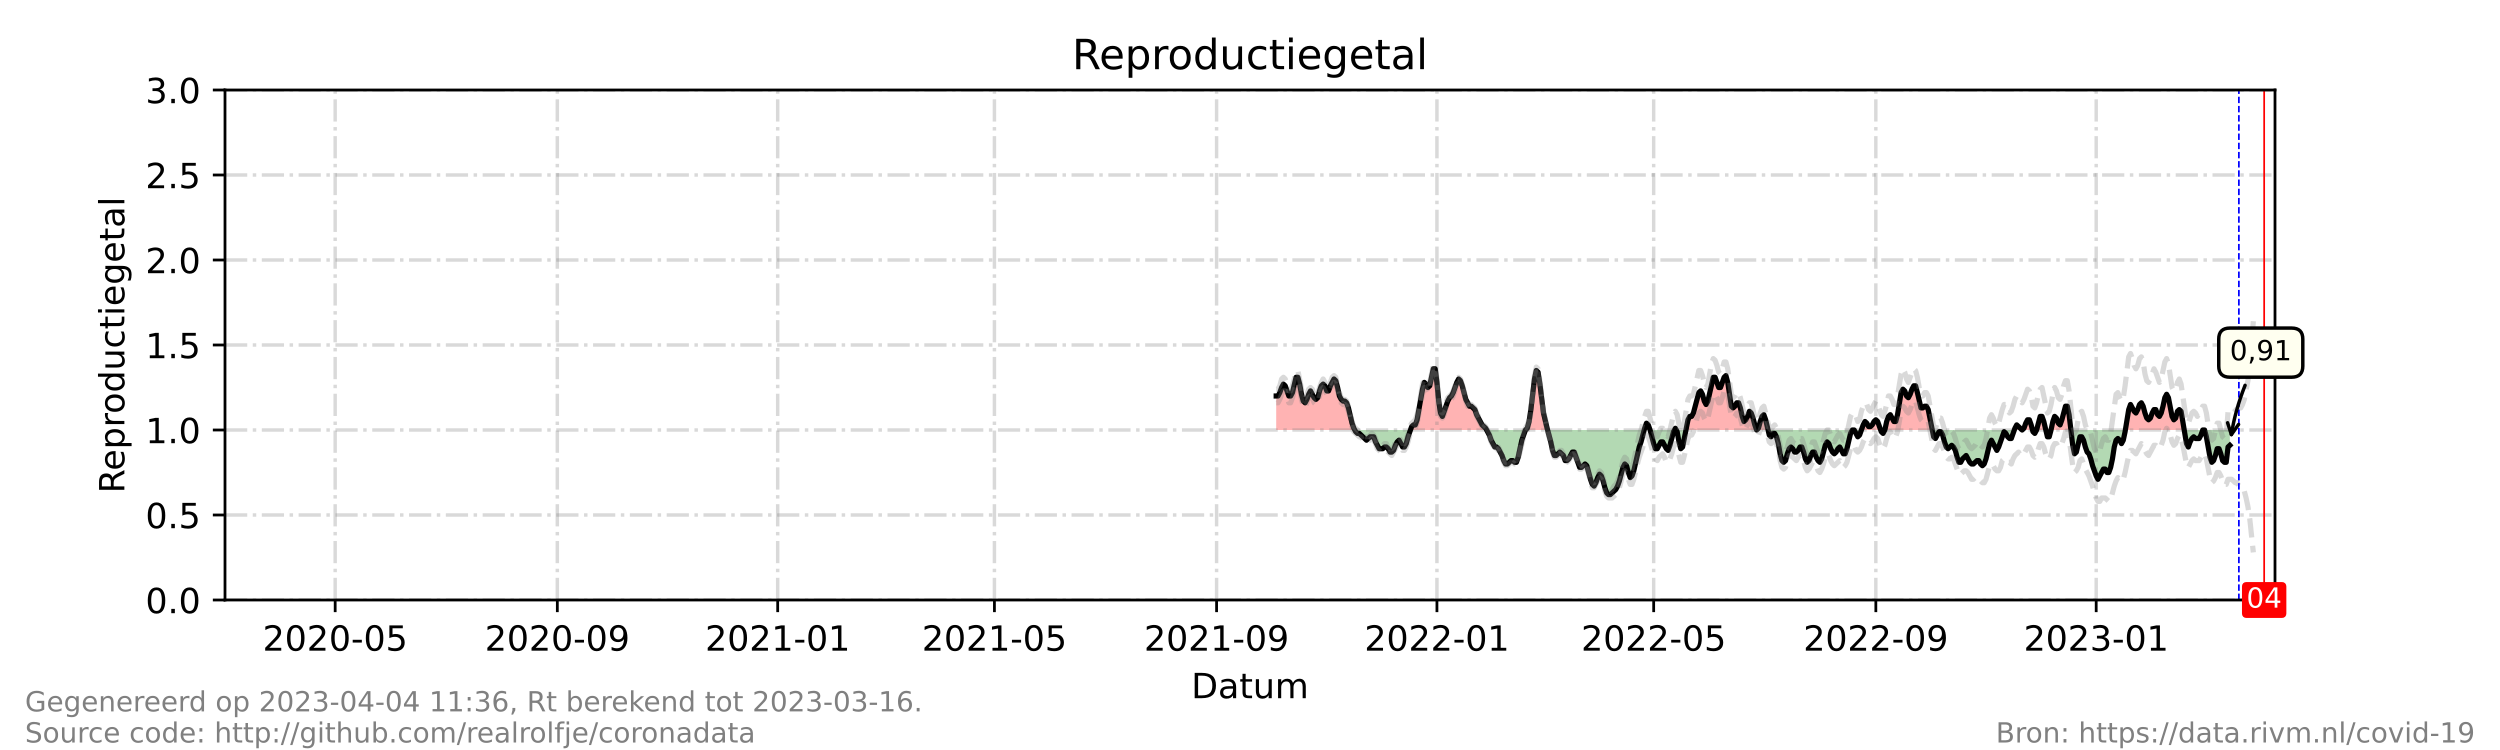 <?xml version="1.0" encoding="utf-8" standalone="no"?>
<!DOCTYPE svg PUBLIC "-//W3C//DTD SVG 1.1//EN"
  "http://www.w3.org/Graphics/SVG/1.1/DTD/svg11.dtd">
<!-- Created with matplotlib (https://matplotlib.org/) -->
<svg height="216pt" version="1.1" viewBox="0 0 720 216" width="720pt" xmlns="http://www.w3.org/2000/svg" xmlns:xlink="http://www.w3.org/1999/xlink">
 <defs>
  <style type="text/css">*{stroke-linecap:butt;stroke-linejoin:round;}</style>
 </defs>
 <g id="figure_1">
  <g id="patch_1">
   <path d="M 0 216 
L 720 216 
L 720 0 
L 0 0 
z
" style="fill:#ffffff;"/>
  </g>
  <g id="axes_1">
   <g id="patch_2">
    <path d="M 64.8 172.8 
L 655.2 172.8 
L 655.2 25.92 
L 64.8 25.92 
z
" style="fill:#ffffff;"/>
   </g>
   <g id="PolyCollection_1">
    <path clip-path="url(#p6665e9a237)" d="M 367.543 123.84 
L 367.543 123.84 
L 368.063 123.84 
L 368.583 123.84 
L 369.103 123.84 
L 369.623 123.84 
L 370.143 123.84 
L 370.664 123.84 
L 371.184 123.84 
L 371.704 123.84 
L 372.224 123.84 
L 372.744 123.84 
L 373.264 123.84 
L 373.785 123.84 
L 374.305 123.84 
L 374.825 123.84 
L 375.345 123.84 
L 375.865 123.84 
L 376.386 123.84 
L 376.906 123.84 
L 377.426 123.84 
L 377.946 123.84 
L 378.466 123.84 
L 378.986 123.84 
L 379.507 123.84 
L 380.027 123.84 
L 380.547 123.84 
L 381.067 123.84 
L 381.587 123.84 
L 382.107 123.84 
L 382.628 123.84 
L 383.148 123.84 
L 383.668 123.84 
L 384.188 123.84 
L 384.708 123.84 
L 385.229 123.84 
L 385.749 123.84 
L 386.269 123.84 
L 386.789 123.84 
L 387.309 123.84 
L 387.829 123.84 
L 388.35 123.84 
L 388.87 123.84 
L 389.39 123.84 
L 389.91 123.84 
L 390.17 123.84 
L 389.91 123.35 
L 389.39 121.882 
L 388.87 119.923 
L 388.35 117.475 
L 387.829 116.006 
L 387.309 115.517 
L 386.789 115.517 
L 386.269 115.027 
L 385.749 114.048 
L 385.229 111.6 
L 384.708 109.642 
L 384.188 109.152 
L 383.668 110.131 
L 383.148 111.11 
L 382.628 112.579 
L 382.107 112.579 
L 381.587 111.11 
L 381.067 110.621 
L 380.547 111.11 
L 380.027 112.579 
L 379.507 114.538 
L 378.986 115.027 
L 378.466 114.538 
L 377.946 113.558 
L 377.426 112.579 
L 376.906 113.558 
L 376.386 115.027 
L 375.865 116.006 
L 375.345 115.517 
L 374.825 113.558 
L 374.305 110.621 
L 373.785 108.662 
L 373.264 108.662 
L 372.744 110.621 
L 372.224 113.069 
L 371.704 114.048 
L 371.184 114.048 
L 370.664 112.579 
L 370.143 111.11 
L 369.623 110.621 
L 369.103 111.6 
L 368.583 113.069 
L 368.063 114.048 
L 367.543 114.048 
z
" style="fill:#ff0000;fill-opacity:0.3;"/>
    <path clip-path="url(#p6665e9a237)" d="M 406.209 123.84 
L 406.556 123.84 
L 407.076 123.84 
L 407.596 123.84 
L 408.116 123.84 
L 408.636 123.84 
L 409.157 123.84 
L 409.677 123.84 
L 410.197 123.84 
L 410.717 123.84 
L 411.237 123.84 
L 411.758 123.84 
L 412.278 123.84 
L 412.798 123.84 
L 413.318 123.84 
L 413.838 123.84 
L 414.358 123.84 
L 414.879 123.84 
L 415.399 123.84 
L 415.919 123.84 
L 416.439 123.84 
L 416.959 123.84 
L 417.479 123.84 
L 418 123.84 
L 418.52 123.84 
L 419.04 123.84 
L 419.56 123.84 
L 420.08 123.84 
L 420.601 123.84 
L 421.121 123.84 
L 421.641 123.84 
L 422.161 123.84 
L 422.681 123.84 
L 423.201 123.84 
L 423.722 123.84 
L 424.242 123.84 
L 424.762 123.84 
L 425.282 123.84 
L 425.802 123.84 
L 426.322 123.84 
L 426.843 123.84 
L 427.363 123.84 
L 427.883 123.84 
L 428.143 123.84 
L 427.883 123.35 
L 427.363 122.861 
L 426.843 122.371 
L 426.322 121.392 
L 425.802 120.413 
L 425.282 119.434 
L 424.762 117.965 
L 424.242 117.475 
L 423.722 116.986 
L 423.201 116.986 
L 422.681 116.006 
L 422.161 115.027 
L 421.641 113.069 
L 421.121 111.11 
L 420.601 109.642 
L 420.08 109.152 
L 419.56 110.131 
L 419.04 111.6 
L 418.52 113.069 
L 418 114.048 
L 417.479 114.538 
L 416.959 115.517 
L 416.439 116.986 
L 415.919 118.454 
L 415.399 119.923 
L 414.879 118.944 
L 414.358 115.517 
L 413.838 110.131 
L 413.318 106.214 
L 412.798 106.214 
L 412.278 108.662 
L 411.758 111.11 
L 411.237 111.6 
L 410.717 110.621 
L 410.197 110.131 
L 409.677 112.09 
L 409.157 115.027 
L 408.636 117.965 
L 408.116 120.902 
L 407.596 122.371 
L 407.076 122.371 
L 406.556 122.861 
z
" style="fill:#ff0000;fill-opacity:0.3;"/>
    <path clip-path="url(#p6665e9a237)" d="M 439.327 123.84 
L 439.847 123.84 
L 440.367 123.84 
L 440.887 123.84 
L 441.408 123.84 
L 441.928 123.84 
L 442.448 123.84 
L 442.968 123.84 
L 443.488 123.84 
L 444.008 123.84 
L 444.529 123.84 
L 445.049 123.84 
L 445.569 123.84 
L 445.699 123.84 
L 445.569 123.35 
L 445.049 121.392 
L 444.529 118.944 
L 444.008 115.027 
L 443.488 110.621 
L 442.968 107.194 
L 442.448 106.704 
L 441.928 109.152 
L 441.408 113.558 
L 440.887 117.965 
L 440.367 121.392 
L 439.847 123.35 
z
" style="fill:#ff0000;fill-opacity:0.3;"/>
    <path clip-path="url(#p6665e9a237)" d="M 473.528 123.84 
L 473.659 123.84 
L 474.179 123.84 
L 474.699 123.84 
L 475.219 123.84 
L 474.699 122.371 
L 474.179 121.882 
L 473.659 123.35 
z
" style="fill:#ff0000;fill-opacity:0.3;"/>
    <path clip-path="url(#p6665e9a237)" d="M 482.241 123.84 
L 482.501 123.84 
L 482.762 123.84 
L 482.501 123.35 
z
" style="fill:#ff0000;fill-opacity:0.3;"/>
    <path clip-path="url(#p6665e9a237)" d="M 485.536 123.84 
L 485.623 123.84 
L 486.143 123.84 
L 486.663 123.84 
L 487.183 123.84 
L 487.703 123.84 
L 488.223 123.84 
L 488.744 123.84 
L 489.264 123.84 
L 489.784 123.84 
L 490.304 123.84 
L 490.824 123.84 
L 491.344 123.84 
L 491.865 123.84 
L 492.385 123.84 
L 492.905 123.84 
L 493.425 123.84 
L 493.945 123.84 
L 494.466 123.84 
L 494.986 123.84 
L 495.506 123.84 
L 496.026 123.84 
L 496.546 123.84 
L 497.066 123.84 
L 497.587 123.84 
L 498.107 123.84 
L 498.627 123.84 
L 499.147 123.84 
L 499.667 123.84 
L 500.187 123.84 
L 500.708 123.84 
L 501.228 123.84 
L 501.748 123.84 
L 502.268 123.84 
L 502.788 123.84 
L 503.309 123.84 
L 503.829 123.84 
L 504.349 123.84 
L 504.869 123.84 
L 505.389 123.84 
L 505.909 123.84 
L 505.389 122.371 
L 504.869 120.413 
L 504.349 118.944 
L 503.829 118.454 
L 503.309 119.923 
L 502.788 120.902 
L 502.268 121.392 
L 501.748 119.923 
L 501.228 117.475 
L 500.708 116.006 
L 500.187 116.006 
L 499.667 116.986 
L 499.147 117.475 
L 498.627 116.986 
L 498.107 113.558 
L 497.587 110.131 
L 497.066 108.173 
L 496.546 108.662 
L 496.026 110.131 
L 495.506 111.6 
L 494.986 111.6 
L 494.466 110.131 
L 493.945 108.662 
L 493.425 108.662 
L 492.905 110.131 
L 492.385 113.069 
L 491.865 115.517 
L 491.344 116.496 
L 490.824 115.517 
L 490.304 113.558 
L 489.784 112.579 
L 489.264 113.069 
L 488.744 115.027 
L 488.223 116.986 
L 487.703 118.944 
L 487.183 119.923 
L 486.663 119.923 
L 486.143 120.902 
L 485.623 123.35 
z
" style="fill:#ff0000;fill-opacity:0.3;"/>
    <path clip-path="url(#p6665e9a237)" d="M 505.909 123.84 
L 506.43 123.84 
L 506.95 123.84 
L 507.47 123.84 
L 507.99 123.84 
L 508.51 123.84 
L 509.03 123.84 
L 509.161 123.84 
L 509.03 123.35 
L 508.51 120.902 
L 507.99 119.434 
L 507.47 119.923 
L 506.95 121.392 
L 506.43 123.35 
z
" style="fill:#ff0000;fill-opacity:0.3;"/>
    <path clip-path="url(#p6665e9a237)" d="M 536.08 123.84 
L 536.6 123.84 
L 537.12 123.84 
L 537.64 123.84 
L 538.16 123.84 
L 538.681 123.84 
L 539.201 123.84 
L 539.721 123.84 
L 540.241 123.84 
L 540.761 123.84 
L 541.281 123.84 
L 541.628 123.84 
L 541.281 122.861 
L 540.761 121.392 
L 540.241 120.902 
L 539.721 121.392 
L 539.201 122.371 
L 538.681 122.861 
L 538.16 122.861 
L 537.64 121.882 
L 537.12 121.392 
L 536.6 122.371 
z
" style="fill:#ff0000;fill-opacity:0.3;"/>
    <path clip-path="url(#p6665e9a237)" d="M 542.842 123.84 
L 543.362 123.84 
L 543.882 123.84 
L 544.402 123.84 
L 544.923 123.84 
L 545.443 123.84 
L 545.963 123.84 
L 546.483 123.84 
L 547.003 123.84 
L 547.524 123.84 
L 548.044 123.84 
L 548.564 123.84 
L 549.084 123.84 
L 549.604 123.84 
L 550.124 123.84 
L 550.645 123.84 
L 551.165 123.84 
L 551.685 123.84 
L 552.205 123.84 
L 552.725 123.84 
L 553.245 123.84 
L 553.766 123.84 
L 554.286 123.84 
L 554.806 123.84 
L 555.326 123.84 
L 555.846 123.84 
L 556.367 123.84 
L 556.471 123.84 
L 556.367 123.35 
L 555.846 120.413 
L 555.326 117.965 
L 554.806 116.986 
L 554.286 116.986 
L 553.766 117.475 
L 553.245 117.475 
L 552.725 115.517 
L 552.205 113.069 
L 551.685 111.11 
L 551.165 111.11 
L 550.645 112.09 
L 550.124 113.558 
L 549.604 114.538 
L 549.084 114.048 
L 548.564 112.579 
L 548.044 112.09 
L 547.524 113.069 
L 547.003 116.006 
L 546.483 119.434 
L 545.963 121.392 
L 545.443 121.392 
L 544.923 120.413 
L 544.402 119.434 
L 543.882 119.923 
L 543.362 121.392 
z
" style="fill:#ff0000;fill-opacity:0.3;"/>
    <path clip-path="url(#p6665e9a237)" d="M 580.121 123.84 
L 580.295 123.84 
L 580.815 123.84 
L 581.335 123.84 
L 581.855 123.84 
L 582.375 123.84 
L 581.855 123.35 
L 581.335 122.861 
L 580.815 122.371 
L 580.295 123.35 
z
" style="fill:#ff0000;fill-opacity:0.3;"/>
    <path clip-path="url(#p6665e9a237)" d="M 582.375 123.84 
L 582.896 123.84 
L 583.416 123.84 
L 583.936 123.84 
L 584.456 123.84 
L 584.976 123.84 
L 585.366 123.84 
L 584.976 122.371 
L 584.456 120.902 
L 583.936 120.902 
L 583.416 121.882 
L 582.896 123.35 
z
" style="fill:#ff0000;fill-opacity:0.3;"/>
    <path clip-path="url(#p6665e9a237)" d="M 586.537 123.84 
L 587.057 123.84 
L 587.577 123.84 
L 588.097 123.84 
L 588.617 123.84 
L 589.138 123.84 
L 588.617 121.392 
L 588.097 119.923 
L 587.577 119.923 
L 587.057 121.882 
z
" style="fill:#ff0000;fill-opacity:0.3;"/>
    <path clip-path="url(#p6665e9a237)" d="M 590.698 123.84 
L 591.218 123.84 
L 591.739 123.84 
L 592.259 123.84 
L 592.779 123.84 
L 593.299 123.84 
L 593.819 123.84 
L 594.339 123.84 
L 594.86 123.84 
L 595.38 123.84 
L 595.9 123.84 
L 596.42 123.84 
L 595.9 119.434 
L 595.38 116.986 
L 594.86 116.986 
L 594.339 118.944 
L 593.819 120.902 
L 593.299 122.371 
L 592.779 121.882 
L 592.259 120.413 
L 591.739 119.923 
L 591.218 121.392 
z
" style="fill:#ff0000;fill-opacity:0.3;"/>
    <path clip-path="url(#p6665e9a237)" d="M 612.1 123.84 
L 612.546 123.84 
L 613.066 123.84 
L 613.586 123.84 
L 614.106 123.84 
L 614.626 123.84 
L 615.146 123.84 
L 615.667 123.84 
L 616.187 123.84 
L 616.707 123.84 
L 617.227 123.84 
L 617.747 123.84 
L 618.267 123.84 
L 618.788 123.84 
L 619.308 123.84 
L 619.828 123.84 
L 620.348 123.84 
L 620.868 123.84 
L 621.389 123.84 
L 621.909 123.84 
L 622.429 123.84 
L 622.949 123.84 
L 623.469 123.84 
L 623.989 123.84 
L 624.51 123.84 
L 625.03 123.84 
L 625.55 123.84 
L 626.07 123.84 
L 626.59 123.84 
L 627.11 123.84 
L 627.631 123.84 
L 628.151 123.84 
L 628.671 123.84 
L 629.043 123.84 
L 628.671 121.392 
L 628.151 118.454 
L 627.631 117.965 
L 627.11 118.454 
L 626.59 120.413 
L 626.07 120.902 
L 625.55 119.923 
L 625.03 116.986 
L 624.51 114.538 
L 623.989 113.558 
L 623.469 114.538 
L 622.949 116.986 
L 622.429 118.944 
L 621.909 119.923 
L 621.389 119.434 
L 620.868 117.965 
L 620.348 117.965 
L 619.828 118.944 
L 619.308 120.413 
L 618.788 120.902 
L 618.267 120.413 
L 617.747 118.944 
L 617.227 116.986 
L 616.707 116.006 
L 616.187 116.496 
L 615.667 117.965 
L 615.146 118.944 
L 614.626 118.454 
L 614.106 117.475 
L 613.586 116.496 
L 613.066 117.965 
L 612.546 120.902 
z
" style="fill:#ff0000;fill-opacity:0.3;"/>
   </g>
   <g id="PolyCollection_2">
    <path clip-path="url(#p6665e9a237)" d="M 390.17 123.84 
L 390.43 123.84 
L 390.95 123.84 
L 391.471 123.84 
L 391.991 123.84 
L 392.511 123.84 
L 393.031 123.84 
L 393.551 123.84 
L 394.072 123.84 
L 394.592 123.84 
L 395.112 123.84 
L 395.632 123.84 
L 396.152 123.84 
L 396.672 123.84 
L 397.193 123.84 
L 397.713 123.84 
L 398.233 123.84 
L 398.753 123.84 
L 399.273 123.84 
L 399.793 123.84 
L 400.314 123.84 
L 400.834 123.84 
L 401.354 123.84 
L 401.874 123.84 
L 402.394 123.84 
L 402.915 123.84 
L 403.435 123.84 
L 403.955 123.84 
L 404.475 123.84 
L 404.995 123.84 
L 405.515 123.84 
L 406.036 123.84 
L 406.209 123.84 
L 406.036 124.33 
L 405.515 125.798 
L 404.995 127.757 
L 404.475 128.736 
L 403.955 128.736 
L 403.435 127.757 
L 402.915 126.778 
L 402.394 127.267 
L 401.874 128.246 
L 401.354 129.715 
L 400.834 130.205 
L 400.314 130.205 
L 399.793 129.226 
L 399.273 128.736 
L 398.753 128.736 
L 398.233 129.226 
L 397.713 129.226 
L 397.193 129.226 
L 396.672 128.246 
L 396.152 127.267 
L 395.632 125.798 
L 395.112 125.798 
L 394.592 125.798 
L 394.072 126.288 
L 393.551 126.778 
L 393.031 126.288 
L 392.511 125.798 
L 391.991 125.309 
L 391.471 124.819 
L 390.95 124.819 
L 390.43 124.33 
z
" style="fill:#008000;fill-opacity:0.3;"/>
    <path clip-path="url(#p6665e9a237)" d="M 428.143 123.84 
L 428.403 123.84 
L 428.923 123.84 
L 429.444 123.84 
L 429.964 123.84 
L 430.484 123.84 
L 431.004 123.84 
L 431.524 123.84 
L 432.044 123.84 
L 432.565 123.84 
L 433.085 123.84 
L 433.605 123.84 
L 434.125 123.84 
L 434.645 123.84 
L 435.165 123.84 
L 435.686 123.84 
L 436.206 123.84 
L 436.726 123.84 
L 437.246 123.84 
L 437.766 123.84 
L 438.287 123.84 
L 438.807 123.84 
L 439.327 123.84 
L 439.327 123.84 
L 439.327 123.84 
L 438.807 125.309 
L 438.287 126.778 
L 437.766 129.226 
L 437.246 131.674 
L 436.726 133.142 
L 436.206 133.142 
L 435.686 132.653 
L 435.165 132.653 
L 434.645 133.142 
L 434.125 133.632 
L 433.605 133.632 
L 433.085 132.653 
L 432.565 131.184 
L 432.044 130.205 
L 431.524 129.226 
L 431.004 128.736 
L 430.484 128.736 
L 429.964 127.757 
L 429.444 126.778 
L 428.923 125.309 
L 428.403 124.33 
z
" style="fill:#008000;fill-opacity:0.3;"/>
    <path clip-path="url(#p6665e9a237)" d="M 445.699 123.84 
L 446.089 123.84 
L 446.609 123.84 
L 447.13 123.84 
L 447.65 123.84 
L 448.17 123.84 
L 448.69 123.84 
L 449.21 123.84 
L 449.73 123.84 
L 450.251 123.84 
L 450.771 123.84 
L 451.291 123.84 
L 451.811 123.84 
L 452.331 123.84 
L 452.851 123.84 
L 453.372 123.84 
L 453.892 123.84 
L 454.412 123.84 
L 454.932 123.84 
L 455.452 123.84 
L 455.973 123.84 
L 456.493 123.84 
L 457.013 123.84 
L 457.533 123.84 
L 458.053 123.84 
L 458.573 123.84 
L 459.094 123.84 
L 459.614 123.84 
L 460.134 123.84 
L 460.654 123.84 
L 461.174 123.84 
L 461.694 123.84 
L 462.215 123.84 
L 462.735 123.84 
L 463.255 123.84 
L 463.775 123.84 
L 464.295 123.84 
L 464.816 123.84 
L 465.336 123.84 
L 465.856 123.84 
L 466.376 123.84 
L 466.896 123.84 
L 467.416 123.84 
L 467.937 123.84 
L 468.457 123.84 
L 468.977 123.84 
L 469.497 123.84 
L 470.017 123.84 
L 470.537 123.84 
L 471.058 123.84 
L 471.578 123.84 
L 472.098 123.84 
L 472.618 123.84 
L 473.138 123.84 
L 473.528 123.84 
L 473.138 125.309 
L 472.618 127.267 
L 472.098 128.736 
L 471.578 130.694 
L 471.058 133.142 
L 470.537 135.59 
L 470.017 137.059 
L 469.497 137.549 
L 468.977 136.08 
L 468.457 134.122 
L 467.937 133.632 
L 467.416 134.611 
L 466.896 136.57 
L 466.376 138.528 
L 465.856 139.997 
L 465.336 140.976 
L 464.816 141.466 
L 464.295 141.955 
L 463.775 142.445 
L 463.255 142.445 
L 462.735 141.955 
L 462.215 140.486 
L 461.694 138.528 
L 461.174 137.059 
L 460.654 136.57 
L 460.134 137.549 
L 459.614 139.018 
L 459.094 139.997 
L 458.573 139.507 
L 458.053 138.038 
L 457.533 136.08 
L 457.013 134.122 
L 456.493 133.632 
L 455.973 134.122 
L 455.452 134.611 
L 454.932 134.611 
L 454.412 133.142 
L 453.892 131.674 
L 453.372 130.205 
L 452.851 130.205 
L 452.331 131.184 
L 451.811 132.163 
L 451.291 132.653 
L 450.771 132.653 
L 450.251 131.184 
L 449.73 130.694 
L 449.21 130.205 
L 448.69 130.694 
L 448.17 131.184 
L 447.65 131.184 
L 447.13 129.715 
L 446.609 127.267 
L 446.089 125.309 
z
" style="fill:#008000;fill-opacity:0.3;"/>
    <path clip-path="url(#p6665e9a237)" d="M 475.219 123.84 
L 475.219 123.84 
L 475.739 123.84 
L 476.259 123.84 
L 476.78 123.84 
L 477.3 123.84 
L 477.82 123.84 
L 478.34 123.84 
L 478.86 123.84 
L 479.38 123.84 
L 479.901 123.84 
L 480.421 123.84 
L 480.941 123.84 
L 481.461 123.84 
L 481.981 123.84 
L 482.241 123.84 
L 481.981 124.33 
L 481.461 126.288 
L 480.941 128.246 
L 480.421 129.715 
L 479.901 129.226 
L 479.38 128.246 
L 478.86 127.267 
L 478.34 127.267 
L 477.82 128.246 
L 477.3 129.226 
L 476.78 129.226 
L 476.259 127.757 
L 475.739 125.798 
L 475.219 123.84 
z
" style="fill:#008000;fill-opacity:0.3;"/>
    <path clip-path="url(#p6665e9a237)" d="M 482.762 123.84 
L 483.022 123.84 
L 483.542 123.84 
L 484.062 123.84 
L 484.582 123.84 
L 485.102 123.84 
L 485.536 123.84 
L 485.102 126.288 
L 484.582 128.736 
L 484.062 129.226 
L 483.542 127.267 
L 483.022 124.33 
z
" style="fill:#008000;fill-opacity:0.3;"/>
    <path clip-path="url(#p6665e9a237)" d="M 505.909 123.84 
L 505.909 123.84 
L 505.909 123.84 
L 505.909 123.84 
z
" style="fill:#008000;fill-opacity:0.3;"/>
    <path clip-path="url(#p6665e9a237)" d="M 509.161 123.84 
L 509.551 123.84 
L 510.071 123.84 
L 510.591 123.84 
L 511.111 123.84 
L 511.631 123.84 
L 512.152 123.84 
L 512.672 123.84 
L 513.192 123.84 
L 513.712 123.84 
L 514.232 123.84 
L 514.752 123.84 
L 515.273 123.84 
L 515.793 123.84 
L 516.313 123.84 
L 516.833 123.84 
L 517.353 123.84 
L 517.873 123.84 
L 518.394 123.84 
L 518.914 123.84 
L 519.434 123.84 
L 519.954 123.84 
L 520.474 123.84 
L 520.995 123.84 
L 521.515 123.84 
L 522.035 123.84 
L 522.555 123.84 
L 523.075 123.84 
L 523.595 123.84 
L 524.116 123.84 
L 524.636 123.84 
L 525.156 123.84 
L 525.676 123.84 
L 526.196 123.84 
L 526.716 123.84 
L 527.237 123.84 
L 527.757 123.84 
L 528.277 123.84 
L 528.797 123.84 
L 529.317 123.84 
L 529.838 123.84 
L 530.358 123.84 
L 530.878 123.84 
L 531.398 123.84 
L 531.918 123.84 
L 532.438 123.84 
L 532.959 123.84 
L 533.479 123.84 
L 533.999 123.84 
L 534.519 123.84 
L 535.039 123.84 
L 535.559 123.84 
L 536.08 123.84 
L 536.08 123.84 
L 536.08 123.84 
L 535.559 125.309 
L 535.039 125.798 
L 534.519 124.819 
L 533.999 123.84 
L 533.479 123.84 
L 532.959 124.819 
L 532.438 126.778 
L 531.918 129.226 
L 531.398 130.694 
L 530.878 130.694 
L 530.358 129.715 
L 529.838 128.736 
L 529.317 129.226 
L 528.797 130.205 
L 528.277 130.694 
L 527.757 130.205 
L 527.237 129.226 
L 526.716 127.757 
L 526.196 127.267 
L 525.676 128.246 
L 525.156 130.205 
L 524.636 132.163 
L 524.116 133.142 
L 523.595 132.653 
L 523.075 131.674 
L 522.555 130.205 
L 522.035 130.205 
L 521.515 131.184 
L 520.995 132.653 
L 520.474 133.142 
L 519.954 132.163 
L 519.434 130.205 
L 518.914 128.736 
L 518.394 128.736 
L 517.873 129.715 
L 517.353 130.205 
L 516.833 130.205 
L 516.313 129.226 
L 515.793 128.736 
L 515.273 129.226 
L 514.752 130.694 
L 514.232 132.653 
L 513.712 133.142 
L 513.192 132.653 
L 512.672 130.694 
L 512.152 127.757 
L 511.631 125.798 
L 511.111 124.819 
L 510.591 124.819 
L 510.071 125.798 
L 509.551 125.309 
z
" style="fill:#008000;fill-opacity:0.3;"/>
    <path clip-path="url(#p6665e9a237)" d="M 541.628 123.84 
L 541.802 123.84 
L 542.322 123.84 
L 542.842 123.84 
L 542.842 123.84 
L 542.842 123.84 
L 542.322 124.819 
L 541.802 124.33 
z
" style="fill:#008000;fill-opacity:0.3;"/>
    <path clip-path="url(#p6665e9a237)" d="M 556.471 123.84 
L 556.887 123.84 
L 557.407 123.84 
L 557.927 123.84 
L 558.447 123.84 
L 558.967 123.84 
L 559.488 123.84 
L 560.008 123.84 
L 560.528 123.84 
L 561.048 123.84 
L 561.568 123.84 
L 562.088 123.84 
L 562.609 123.84 
L 563.129 123.84 
L 563.649 123.84 
L 564.169 123.84 
L 564.689 123.84 
L 565.21 123.84 
L 565.73 123.84 
L 566.25 123.84 
L 566.77 123.84 
L 567.29 123.84 
L 567.81 123.84 
L 568.331 123.84 
L 568.851 123.84 
L 569.371 123.84 
L 569.891 123.84 
L 570.411 123.84 
L 570.931 123.84 
L 571.452 123.84 
L 571.972 123.84 
L 572.492 123.84 
L 573.012 123.84 
L 573.532 123.84 
L 574.053 123.84 
L 574.573 123.84 
L 575.093 123.84 
L 575.613 123.84 
L 576.133 123.84 
L 576.653 123.84 
L 577.174 123.84 
L 577.694 123.84 
L 578.214 123.84 
L 578.734 123.84 
L 579.254 123.84 
L 579.774 123.84 
L 580.121 123.84 
L 579.774 124.819 
L 579.254 126.288 
L 578.734 126.288 
L 578.214 125.798 
L 577.694 124.819 
L 577.174 124.33 
L 576.653 125.798 
L 576.133 127.267 
L 575.613 128.736 
L 575.093 129.715 
L 574.573 128.736 
L 574.053 127.757 
L 573.532 126.778 
L 573.012 127.757 
L 572.492 129.715 
L 571.972 132.163 
L 571.452 133.632 
L 570.931 134.122 
L 570.411 133.632 
L 569.891 132.653 
L 569.371 132.653 
L 568.851 133.142 
L 568.331 133.632 
L 567.81 133.632 
L 567.29 133.142 
L 566.77 132.163 
L 566.25 131.184 
L 565.73 131.674 
L 565.21 132.163 
L 564.689 133.142 
L 564.169 133.142 
L 563.649 131.674 
L 563.129 129.715 
L 562.609 128.736 
L 562.088 128.246 
L 561.568 128.736 
L 561.048 129.226 
L 560.528 128.736 
L 560.008 127.267 
L 559.488 125.309 
L 558.967 124.33 
L 558.447 124.33 
L 557.927 125.309 
L 557.407 126.288 
L 556.887 125.798 
z
" style="fill:#008000;fill-opacity:0.3;"/>
    <path clip-path="url(#p6665e9a237)" d="M 582.375 123.84 
L 582.375 123.84 
L 582.375 123.84 
L 582.375 123.84 
z
" style="fill:#008000;fill-opacity:0.3;"/>
    <path clip-path="url(#p6665e9a237)" d="M 585.366 123.84 
L 585.496 123.84 
L 586.017 123.84 
L 586.537 123.84 
L 586.537 123.84 
L 586.537 123.84 
L 586.017 124.819 
L 585.496 124.33 
z
" style="fill:#008000;fill-opacity:0.3;"/>
    <path clip-path="url(#p6665e9a237)" d="M 589.138 123.84 
L 589.138 123.84 
L 589.658 123.84 
L 590.178 123.84 
L 590.698 123.84 
L 590.698 123.84 
L 590.698 123.84 
L 590.178 125.798 
L 589.658 125.798 
L 589.138 123.84 
z
" style="fill:#008000;fill-opacity:0.3;"/>
    <path clip-path="url(#p6665e9a237)" d="M 596.42 123.84 
L 596.42 123.84 
L 596.94 123.84 
L 597.46 123.84 
L 597.981 123.84 
L 598.501 123.84 
L 599.021 123.84 
L 599.541 123.84 
L 600.061 123.84 
L 600.581 123.84 
L 601.102 123.84 
L 601.622 123.84 
L 602.142 123.84 
L 602.662 123.84 
L 603.182 123.84 
L 603.703 123.84 
L 604.223 123.84 
L 604.743 123.84 
L 605.263 123.84 
L 605.783 123.84 
L 606.303 123.84 
L 606.824 123.84 
L 607.344 123.84 
L 607.864 123.84 
L 608.384 123.84 
L 608.904 123.84 
L 609.424 123.84 
L 609.945 123.84 
L 610.465 123.84 
L 610.985 123.84 
L 611.505 123.84 
L 612.025 123.84 
L 612.1 123.84 
L 612.025 124.33 
L 611.505 126.778 
L 610.985 127.757 
L 610.465 126.778 
L 609.945 126.288 
L 609.424 126.778 
L 608.904 128.736 
L 608.384 132.163 
L 607.864 134.611 
L 607.344 136.08 
L 606.824 136.08 
L 606.303 135.101 
L 605.783 135.101 
L 605.263 136.08 
L 604.743 137.059 
L 604.223 138.038 
L 603.703 137.059 
L 603.182 135.59 
L 602.662 134.122 
L 602.142 132.163 
L 601.622 130.694 
L 601.102 130.205 
L 600.581 128.736 
L 600.061 126.778 
L 599.541 125.798 
L 599.021 125.798 
L 598.501 127.757 
L 597.981 130.205 
L 597.46 130.694 
L 596.94 128.246 
L 596.42 123.84 
z
" style="fill:#008000;fill-opacity:0.3;"/>
    <path clip-path="url(#p6665e9a237)" d="M 629.043 123.84 
L 629.191 123.84 
L 629.711 123.84 
L 630.232 123.84 
L 630.752 123.84 
L 631.272 123.84 
L 631.792 123.84 
L 632.312 123.84 
L 632.832 123.84 
L 633.353 123.84 
L 633.873 123.84 
L 634.393 123.84 
L 634.913 123.84 
L 635.433 123.84 
L 635.953 123.84 
L 636.474 123.84 
L 636.994 123.84 
L 637.514 123.84 
L 638.034 123.84 
L 638.554 123.84 
L 639.075 123.84 
L 639.595 123.84 
L 640.115 123.84 
L 640.635 123.84 
L 641.155 123.84 
L 641.675 123.84 
L 642.196 123.84 
L 642.196 123.84 
L 642.196 128.246 
L 641.675 128.736 
L 641.155 133.142 
L 640.635 133.142 
L 640.115 132.653 
L 639.595 130.694 
L 639.075 129.226 
L 638.554 129.226 
L 638.034 131.184 
L 637.514 132.653 
L 636.994 133.142 
L 636.474 131.674 
L 635.953 128.736 
L 635.433 125.798 
L 634.913 123.84 
L 634.393 123.84 
L 633.873 125.309 
L 633.353 126.288 
L 632.832 126.288 
L 632.312 126.288 
L 631.792 125.798 
L 631.272 126.288 
L 630.752 127.267 
L 630.232 128.736 
L 629.711 127.757 
L 629.191 124.819 
z
" style="fill:#008000;fill-opacity:0.3;"/>
   </g>
   <g id="matplotlib.axis_1">
    <g id="xtick_1">
     <g id="line2d_1">
      <path clip-path="url(#p6665e9a237)" d="M 96.531 172.8 
L 96.531 25.92 
" style="fill:none;stroke:#808080;stroke-dasharray:6.4,1.6,1,1.6;stroke-dashoffset:0;stroke-opacity:0.3;"/>
     </g>
     <g id="line2d_2">
      <defs>
       <path d="M 0 0 
L 0 3.5 
" id="m078dac65cb" style="stroke:#000000;stroke-width:0.8;"/>
      </defs>
      <g>
       <use style="stroke:#000000;stroke-width:0.8;" x="96.531" xlink:href="#m078dac65cb" y="172.8"/>
      </g>
     </g>
     <g id="text_1">
      <!-- 2020-05 -->
      <g transform="translate(75.639 187.398)scale(0.1 -0.1)">
       <defs>
        <path d="M 19.188 8.297 
L 53.609 8.297 
L 53.609 0 
L 7.328 0 
L 7.328 8.297 
Q 12.938 14.109 22.625 23.891 
Q 32.328 33.688 34.812 36.531 
Q 39.547 41.844 41.422 45.531 
Q 43.312 49.219 43.312 52.781 
Q 43.312 58.594 39.234 62.25 
Q 35.156 65.922 28.609 65.922 
Q 23.969 65.922 18.812 64.312 
Q 13.672 62.703 7.812 59.422 
L 7.812 69.391 
Q 13.766 71.781 18.938 73 
Q 24.125 74.219 28.422 74.219 
Q 39.75 74.219 46.484 68.547 
Q 53.219 62.891 53.219 53.422 
Q 53.219 48.922 51.531 44.891 
Q 49.859 40.875 45.406 35.406 
Q 44.188 33.984 37.641 27.219 
Q 31.109 20.453 19.188 8.297 
z
" id="DejaVuSans-50"/>
        <path d="M 31.781 66.406 
Q 24.172 66.406 20.328 58.906 
Q 16.5 51.422 16.5 36.375 
Q 16.5 21.391 20.328 13.891 
Q 24.172 6.391 31.781 6.391 
Q 39.453 6.391 43.281 13.891 
Q 47.125 21.391 47.125 36.375 
Q 47.125 51.422 43.281 58.906 
Q 39.453 66.406 31.781 66.406 
z
M 31.781 74.219 
Q 44.047 74.219 50.516 64.516 
Q 56.984 54.828 56.984 36.375 
Q 56.984 17.969 50.516 8.266 
Q 44.047 -1.422 31.781 -1.422 
Q 19.531 -1.422 13.062 8.266 
Q 6.594 17.969 6.594 36.375 
Q 6.594 54.828 13.062 64.516 
Q 19.531 74.219 31.781 74.219 
z
" id="DejaVuSans-48"/>
        <path d="M 4.891 31.391 
L 31.203 31.391 
L 31.203 23.391 
L 4.891 23.391 
z
" id="DejaVuSans-45"/>
        <path d="M 10.797 72.906 
L 49.516 72.906 
L 49.516 64.594 
L 19.828 64.594 
L 19.828 46.734 
Q 21.969 47.469 24.109 47.828 
Q 26.266 48.188 28.422 48.188 
Q 40.625 48.188 47.75 41.5 
Q 54.891 34.812 54.891 23.391 
Q 54.891 11.625 47.562 5.094 
Q 40.234 -1.422 26.906 -1.422 
Q 22.312 -1.422 17.547 -0.641 
Q 12.797 0.141 7.719 1.703 
L 7.719 11.625 
Q 12.109 9.234 16.797 8.062 
Q 21.484 6.891 26.703 6.891 
Q 35.156 6.891 40.078 11.328 
Q 45.016 15.766 45.016 23.391 
Q 45.016 31 40.078 35.438 
Q 35.156 39.891 26.703 39.891 
Q 22.75 39.891 18.812 39.016 
Q 14.891 38.141 10.797 36.281 
z
" id="DejaVuSans-53"/>
       </defs>
       <use xlink:href="#DejaVuSans-50"/>
       <use x="63.623" xlink:href="#DejaVuSans-48"/>
       <use x="127.246" xlink:href="#DejaVuSans-50"/>
       <use x="190.869" xlink:href="#DejaVuSans-48"/>
       <use x="254.492" xlink:href="#DejaVuSans-45"/>
       <use x="290.576" xlink:href="#DejaVuSans-48"/>
       <use x="354.199" xlink:href="#DejaVuSans-53"/>
      </g>
     </g>
    </g>
    <g id="xtick_2">
     <g id="line2d_3">
      <path clip-path="url(#p6665e9a237)" d="M 160.512 172.8 
L 160.512 25.92 
" style="fill:none;stroke:#808080;stroke-dasharray:6.4,1.6,1,1.6;stroke-dashoffset:0;stroke-opacity:0.3;"/>
     </g>
     <g id="line2d_4">
      <g>
       <use style="stroke:#000000;stroke-width:0.8;" x="160.512" xlink:href="#m078dac65cb" y="172.8"/>
      </g>
     </g>
     <g id="text_2">
      <!-- 2020-09 -->
      <g transform="translate(139.621 187.398)scale(0.1 -0.1)">
       <defs>
        <path d="M 10.984 1.516 
L 10.984 10.5 
Q 14.703 8.734 18.5 7.812 
Q 22.312 6.891 25.984 6.891 
Q 35.75 6.891 40.891 13.453 
Q 46.047 20.016 46.781 33.406 
Q 43.953 29.203 39.594 26.953 
Q 35.25 24.703 29.984 24.703 
Q 19.047 24.703 12.672 31.312 
Q 6.297 37.938 6.297 49.422 
Q 6.297 60.641 12.938 67.422 
Q 19.578 74.219 30.609 74.219 
Q 43.266 74.219 49.922 64.516 
Q 56.594 54.828 56.594 36.375 
Q 56.594 19.141 48.406 8.859 
Q 40.234 -1.422 26.422 -1.422 
Q 22.703 -1.422 18.891 -0.688 
Q 15.094 0.047 10.984 1.516 
z
M 30.609 32.422 
Q 37.25 32.422 41.125 36.953 
Q 45.016 41.5 45.016 49.422 
Q 45.016 57.281 41.125 61.844 
Q 37.25 66.406 30.609 66.406 
Q 23.969 66.406 20.094 61.844 
Q 16.219 57.281 16.219 49.422 
Q 16.219 41.5 20.094 36.953 
Q 23.969 32.422 30.609 32.422 
z
" id="DejaVuSans-57"/>
       </defs>
       <use xlink:href="#DejaVuSans-50"/>
       <use x="63.623" xlink:href="#DejaVuSans-48"/>
       <use x="127.246" xlink:href="#DejaVuSans-50"/>
       <use x="190.869" xlink:href="#DejaVuSans-48"/>
       <use x="254.492" xlink:href="#DejaVuSans-45"/>
       <use x="290.576" xlink:href="#DejaVuSans-48"/>
       <use x="354.199" xlink:href="#DejaVuSans-57"/>
      </g>
     </g>
    </g>
    <g id="xtick_3">
     <g id="line2d_5">
      <path clip-path="url(#p6665e9a237)" d="M 223.974 172.8 
L 223.974 25.92 
" style="fill:none;stroke:#808080;stroke-dasharray:6.4,1.6,1,1.6;stroke-dashoffset:0;stroke-opacity:0.3;"/>
     </g>
     <g id="line2d_6">
      <g>
       <use style="stroke:#000000;stroke-width:0.8;" x="223.974" xlink:href="#m078dac65cb" y="172.8"/>
      </g>
     </g>
     <g id="text_3">
      <!-- 2021-01 -->
      <g transform="translate(203.083 187.398)scale(0.1 -0.1)">
       <defs>
        <path d="M 12.406 8.297 
L 28.516 8.297 
L 28.516 63.922 
L 10.984 60.406 
L 10.984 69.391 
L 28.422 72.906 
L 38.281 72.906 
L 38.281 8.297 
L 54.391 8.297 
L 54.391 0 
L 12.406 0 
z
" id="DejaVuSans-49"/>
       </defs>
       <use xlink:href="#DejaVuSans-50"/>
       <use x="63.623" xlink:href="#DejaVuSans-48"/>
       <use x="127.246" xlink:href="#DejaVuSans-50"/>
       <use x="190.869" xlink:href="#DejaVuSans-49"/>
       <use x="254.492" xlink:href="#DejaVuSans-45"/>
       <use x="290.576" xlink:href="#DejaVuSans-48"/>
       <use x="354.199" xlink:href="#DejaVuSans-49"/>
      </g>
     </g>
    </g>
    <g id="xtick_4">
     <g id="line2d_7">
      <path clip-path="url(#p6665e9a237)" d="M 286.395 172.8 
L 286.395 25.92 
" style="fill:none;stroke:#808080;stroke-dasharray:6.4,1.6,1,1.6;stroke-dashoffset:0;stroke-opacity:0.3;"/>
     </g>
     <g id="line2d_8">
      <g>
       <use style="stroke:#000000;stroke-width:0.8;" x="286.395" xlink:href="#m078dac65cb" y="172.8"/>
      </g>
     </g>
     <g id="text_4">
      <!-- 2021-05 -->
      <g transform="translate(265.504 187.398)scale(0.1 -0.1)">
       <use xlink:href="#DejaVuSans-50"/>
       <use x="63.623" xlink:href="#DejaVuSans-48"/>
       <use x="127.246" xlink:href="#DejaVuSans-50"/>
       <use x="190.869" xlink:href="#DejaVuSans-49"/>
       <use x="254.492" xlink:href="#DejaVuSans-45"/>
       <use x="290.576" xlink:href="#DejaVuSans-48"/>
       <use x="354.199" xlink:href="#DejaVuSans-53"/>
      </g>
     </g>
    </g>
    <g id="xtick_5">
     <g id="line2d_9">
      <path clip-path="url(#p6665e9a237)" d="M 350.377 172.8 
L 350.377 25.92 
" style="fill:none;stroke:#808080;stroke-dasharray:6.4,1.6,1,1.6;stroke-dashoffset:0;stroke-opacity:0.3;"/>
     </g>
     <g id="line2d_10">
      <g>
       <use style="stroke:#000000;stroke-width:0.8;" x="350.377" xlink:href="#m078dac65cb" y="172.8"/>
      </g>
     </g>
     <g id="text_5">
      <!-- 2021-09 -->
      <g transform="translate(329.485 187.398)scale(0.1 -0.1)">
       <use xlink:href="#DejaVuSans-50"/>
       <use x="63.623" xlink:href="#DejaVuSans-48"/>
       <use x="127.246" xlink:href="#DejaVuSans-50"/>
       <use x="190.869" xlink:href="#DejaVuSans-49"/>
       <use x="254.492" xlink:href="#DejaVuSans-45"/>
       <use x="290.576" xlink:href="#DejaVuSans-48"/>
       <use x="354.199" xlink:href="#DejaVuSans-57"/>
      </g>
     </g>
    </g>
    <g id="xtick_6">
     <g id="line2d_11">
      <path clip-path="url(#p6665e9a237)" d="M 413.838 172.8 
L 413.838 25.92 
" style="fill:none;stroke:#808080;stroke-dasharray:6.4,1.6,1,1.6;stroke-dashoffset:0;stroke-opacity:0.3;"/>
     </g>
     <g id="line2d_12">
      <g>
       <use style="stroke:#000000;stroke-width:0.8;" x="413.838" xlink:href="#m078dac65cb" y="172.8"/>
      </g>
     </g>
     <g id="text_6">
      <!-- 2022-01 -->
      <g transform="translate(392.947 187.398)scale(0.1 -0.1)">
       <use xlink:href="#DejaVuSans-50"/>
       <use x="63.623" xlink:href="#DejaVuSans-48"/>
       <use x="127.246" xlink:href="#DejaVuSans-50"/>
       <use x="190.869" xlink:href="#DejaVuSans-50"/>
       <use x="254.492" xlink:href="#DejaVuSans-45"/>
       <use x="290.576" xlink:href="#DejaVuSans-48"/>
       <use x="354.199" xlink:href="#DejaVuSans-49"/>
      </g>
     </g>
    </g>
    <g id="xtick_7">
     <g id="line2d_13">
      <path clip-path="url(#p6665e9a237)" d="M 476.259 172.8 
L 476.259 25.92 
" style="fill:none;stroke:#808080;stroke-dasharray:6.4,1.6,1,1.6;stroke-dashoffset:0;stroke-opacity:0.3;"/>
     </g>
     <g id="line2d_14">
      <g>
       <use style="stroke:#000000;stroke-width:0.8;" x="476.259" xlink:href="#m078dac65cb" y="172.8"/>
      </g>
     </g>
     <g id="text_7">
      <!-- 2022-05 -->
      <g transform="translate(455.368 187.398)scale(0.1 -0.1)">
       <use xlink:href="#DejaVuSans-50"/>
       <use x="63.623" xlink:href="#DejaVuSans-48"/>
       <use x="127.246" xlink:href="#DejaVuSans-50"/>
       <use x="190.869" xlink:href="#DejaVuSans-50"/>
       <use x="254.492" xlink:href="#DejaVuSans-45"/>
       <use x="290.576" xlink:href="#DejaVuSans-48"/>
       <use x="354.199" xlink:href="#DejaVuSans-53"/>
      </g>
     </g>
    </g>
    <g id="xtick_8">
     <g id="line2d_15">
      <path clip-path="url(#p6665e9a237)" d="M 540.241 172.8 
L 540.241 25.92 
" style="fill:none;stroke:#808080;stroke-dasharray:6.4,1.6,1,1.6;stroke-dashoffset:0;stroke-opacity:0.3;"/>
     </g>
     <g id="line2d_16">
      <g>
       <use style="stroke:#000000;stroke-width:0.8;" x="540.241" xlink:href="#m078dac65cb" y="172.8"/>
      </g>
     </g>
     <g id="text_8">
      <!-- 2022-09 -->
      <g transform="translate(519.35 187.398)scale(0.1 -0.1)">
       <use xlink:href="#DejaVuSans-50"/>
       <use x="63.623" xlink:href="#DejaVuSans-48"/>
       <use x="127.246" xlink:href="#DejaVuSans-50"/>
       <use x="190.869" xlink:href="#DejaVuSans-50"/>
       <use x="254.492" xlink:href="#DejaVuSans-45"/>
       <use x="290.576" xlink:href="#DejaVuSans-48"/>
       <use x="354.199" xlink:href="#DejaVuSans-57"/>
      </g>
     </g>
    </g>
    <g id="xtick_9">
     <g id="line2d_17">
      <path clip-path="url(#p6665e9a237)" d="M 603.703 172.8 
L 603.703 25.92 
" style="fill:none;stroke:#808080;stroke-dasharray:6.4,1.6,1,1.6;stroke-dashoffset:0;stroke-opacity:0.3;"/>
     </g>
     <g id="line2d_18">
      <g>
       <use style="stroke:#000000;stroke-width:0.8;" x="603.703" xlink:href="#m078dac65cb" y="172.8"/>
      </g>
     </g>
     <g id="text_9">
      <!-- 2023-01 -->
      <g transform="translate(582.811 187.398)scale(0.1 -0.1)">
       <defs>
        <path d="M 40.578 39.312 
Q 47.656 37.797 51.625 33 
Q 55.609 28.219 55.609 21.188 
Q 55.609 10.406 48.188 4.484 
Q 40.766 -1.422 27.094 -1.422 
Q 22.516 -1.422 17.656 -0.516 
Q 12.797 0.391 7.625 2.203 
L 7.625 11.719 
Q 11.719 9.328 16.594 8.109 
Q 21.484 6.891 26.812 6.891 
Q 36.078 6.891 40.938 10.547 
Q 45.797 14.203 45.797 21.188 
Q 45.797 27.641 41.281 31.266 
Q 36.766 34.906 28.719 34.906 
L 20.219 34.906 
L 20.219 43.016 
L 29.109 43.016 
Q 36.375 43.016 40.234 45.922 
Q 44.094 48.828 44.094 54.297 
Q 44.094 59.906 40.109 62.906 
Q 36.141 65.922 28.719 65.922 
Q 24.656 65.922 20.016 65.031 
Q 15.375 64.156 9.812 62.312 
L 9.812 71.094 
Q 15.438 72.656 20.344 73.438 
Q 25.25 74.219 29.594 74.219 
Q 40.828 74.219 47.359 69.109 
Q 53.906 64.016 53.906 55.328 
Q 53.906 49.266 50.438 45.094 
Q 46.969 40.922 40.578 39.312 
z
" id="DejaVuSans-51"/>
       </defs>
       <use xlink:href="#DejaVuSans-50"/>
       <use x="63.623" xlink:href="#DejaVuSans-48"/>
       <use x="127.246" xlink:href="#DejaVuSans-50"/>
       <use x="190.869" xlink:href="#DejaVuSans-51"/>
       <use x="254.492" xlink:href="#DejaVuSans-45"/>
       <use x="290.576" xlink:href="#DejaVuSans-48"/>
       <use x="354.199" xlink:href="#DejaVuSans-49"/>
      </g>
     </g>
    </g>
    <g id="text_10">
     <!-- Datum -->
     <g transform="translate(343.087 201.077)scale(0.1 -0.1)">
      <defs>
       <path d="M 19.672 64.797 
L 19.672 8.109 
L 31.594 8.109 
Q 46.688 8.109 53.688 14.938 
Q 60.688 21.781 60.688 36.531 
Q 60.688 51.172 53.688 57.984 
Q 46.688 64.797 31.594 64.797 
z
M 9.812 72.906 
L 30.078 72.906 
Q 51.266 72.906 61.172 64.094 
Q 71.094 55.281 71.094 36.531 
Q 71.094 17.672 61.125 8.828 
Q 51.172 0 30.078 0 
L 9.812 0 
z
" id="DejaVuSans-68"/>
       <path d="M 34.281 27.484 
Q 23.391 27.484 19.188 25 
Q 14.984 22.516 14.984 16.5 
Q 14.984 11.719 18.141 8.906 
Q 21.297 6.109 26.703 6.109 
Q 34.188 6.109 38.703 11.406 
Q 43.219 16.703 43.219 25.484 
L 43.219 27.484 
z
M 52.203 31.203 
L 52.203 0 
L 43.219 0 
L 43.219 8.297 
Q 40.141 3.328 35.547 0.953 
Q 30.953 -1.422 24.312 -1.422 
Q 15.922 -1.422 10.953 3.297 
Q 6 8.016 6 15.922 
Q 6 25.141 12.172 29.828 
Q 18.359 34.516 30.609 34.516 
L 43.219 34.516 
L 43.219 35.406 
Q 43.219 41.609 39.141 45 
Q 35.062 48.391 27.688 48.391 
Q 23 48.391 18.547 47.266 
Q 14.109 46.141 10.016 43.891 
L 10.016 52.203 
Q 14.938 54.109 19.578 55.047 
Q 24.219 56 28.609 56 
Q 40.484 56 46.344 49.844 
Q 52.203 43.703 52.203 31.203 
z
" id="DejaVuSans-97"/>
       <path d="M 18.312 70.219 
L 18.312 54.688 
L 36.812 54.688 
L 36.812 47.703 
L 18.312 47.703 
L 18.312 18.016 
Q 18.312 11.328 20.141 9.422 
Q 21.969 7.516 27.594 7.516 
L 36.812 7.516 
L 36.812 0 
L 27.594 0 
Q 17.188 0 13.234 3.875 
Q 9.281 7.766 9.281 18.016 
L 9.281 47.703 
L 2.688 47.703 
L 2.688 54.688 
L 9.281 54.688 
L 9.281 70.219 
z
" id="DejaVuSans-116"/>
       <path d="M 8.5 21.578 
L 8.5 54.688 
L 17.484 54.688 
L 17.484 21.922 
Q 17.484 14.156 20.5 10.266 
Q 23.531 6.391 29.594 6.391 
Q 36.859 6.391 41.078 11.031 
Q 45.312 15.672 45.312 23.688 
L 45.312 54.688 
L 54.297 54.688 
L 54.297 0 
L 45.312 0 
L 45.312 8.406 
Q 42.047 3.422 37.719 1 
Q 33.406 -1.422 27.688 -1.422 
Q 18.266 -1.422 13.375 4.438 
Q 8.5 10.297 8.5 21.578 
z
M 31.109 56 
z
" id="DejaVuSans-117"/>
       <path d="M 52 44.188 
Q 55.375 50.25 60.062 53.125 
Q 64.75 56 71.094 56 
Q 79.641 56 84.281 50.016 
Q 88.922 44.047 88.922 33.016 
L 88.922 0 
L 79.891 0 
L 79.891 32.719 
Q 79.891 40.578 77.094 44.375 
Q 74.312 48.188 68.609 48.188 
Q 61.625 48.188 57.562 43.547 
Q 53.516 38.922 53.516 30.906 
L 53.516 0 
L 44.484 0 
L 44.484 32.719 
Q 44.484 40.625 41.703 44.406 
Q 38.922 48.188 33.109 48.188 
Q 26.219 48.188 22.156 43.531 
Q 18.109 38.875 18.109 30.906 
L 18.109 0 
L 9.078 0 
L 9.078 54.688 
L 18.109 54.688 
L 18.109 46.188 
Q 21.188 51.219 25.484 53.609 
Q 29.781 56 35.688 56 
Q 41.656 56 45.828 52.969 
Q 50 49.953 52 44.188 
z
" id="DejaVuSans-109"/>
      </defs>
      <use xlink:href="#DejaVuSans-68"/>
      <use x="77.002" xlink:href="#DejaVuSans-97"/>
      <use x="138.281" xlink:href="#DejaVuSans-116"/>
      <use x="177.49" xlink:href="#DejaVuSans-117"/>
      <use x="240.869" xlink:href="#DejaVuSans-109"/>
     </g>
    </g>
   </g>
   <g id="matplotlib.axis_2">
    <g id="ytick_1">
     <g id="line2d_19">
      <path clip-path="url(#p6665e9a237)" d="M 64.8 172.8 
L 655.2 172.8 
" style="fill:none;stroke:#808080;stroke-dasharray:6.4,1.6,1,1.6;stroke-dashoffset:0;stroke-opacity:0.3;"/>
     </g>
     <g id="line2d_20">
      <defs>
       <path d="M 0 0 
L -3.5 0 
" id="m7dee332a1e" style="stroke:#000000;stroke-width:0.8;"/>
      </defs>
      <g>
       <use style="stroke:#000000;stroke-width:0.8;" x="64.8" xlink:href="#m7dee332a1e" y="172.8"/>
      </g>
     </g>
     <g id="text_11">
      <!-- 0.0 -->
      <g transform="translate(41.897 176.599)scale(0.1 -0.1)">
       <defs>
        <path d="M 10.688 12.406 
L 21 12.406 
L 21 0 
L 10.688 0 
z
" id="DejaVuSans-46"/>
       </defs>
       <use xlink:href="#DejaVuSans-48"/>
       <use x="63.623" xlink:href="#DejaVuSans-46"/>
       <use x="95.41" xlink:href="#DejaVuSans-48"/>
      </g>
     </g>
    </g>
    <g id="ytick_2">
     <g id="line2d_21">
      <path clip-path="url(#p6665e9a237)" d="M 64.8 148.32 
L 655.2 148.32 
" style="fill:none;stroke:#808080;stroke-dasharray:6.4,1.6,1,1.6;stroke-dashoffset:0;stroke-opacity:0.3;"/>
     </g>
     <g id="line2d_22">
      <g>
       <use style="stroke:#000000;stroke-width:0.8;" x="64.8" xlink:href="#m7dee332a1e" y="148.32"/>
      </g>
     </g>
     <g id="text_12">
      <!-- 0.5 -->
      <g transform="translate(41.897 152.119)scale(0.1 -0.1)">
       <use xlink:href="#DejaVuSans-48"/>
       <use x="63.623" xlink:href="#DejaVuSans-46"/>
       <use x="95.41" xlink:href="#DejaVuSans-53"/>
      </g>
     </g>
    </g>
    <g id="ytick_3">
     <g id="line2d_23">
      <path clip-path="url(#p6665e9a237)" d="M 64.8 123.84 
L 655.2 123.84 
" style="fill:none;stroke:#808080;stroke-dasharray:6.4,1.6,1,1.6;stroke-dashoffset:0;stroke-opacity:0.3;"/>
     </g>
     <g id="line2d_24">
      <g>
       <use style="stroke:#000000;stroke-width:0.8;" x="64.8" xlink:href="#m7dee332a1e" y="123.84"/>
      </g>
     </g>
     <g id="text_13">
      <!-- 1.0 -->
      <g transform="translate(41.897 127.639)scale(0.1 -0.1)">
       <use xlink:href="#DejaVuSans-49"/>
       <use x="63.623" xlink:href="#DejaVuSans-46"/>
       <use x="95.41" xlink:href="#DejaVuSans-48"/>
      </g>
     </g>
    </g>
    <g id="ytick_4">
     <g id="line2d_25">
      <path clip-path="url(#p6665e9a237)" d="M 64.8 99.36 
L 655.2 99.36 
" style="fill:none;stroke:#808080;stroke-dasharray:6.4,1.6,1,1.6;stroke-dashoffset:0;stroke-opacity:0.3;"/>
     </g>
     <g id="line2d_26">
      <g>
       <use style="stroke:#000000;stroke-width:0.8;" x="64.8" xlink:href="#m7dee332a1e" y="99.36"/>
      </g>
     </g>
     <g id="text_14">
      <!-- 1.5 -->
      <g transform="translate(41.897 103.159)scale(0.1 -0.1)">
       <use xlink:href="#DejaVuSans-49"/>
       <use x="63.623" xlink:href="#DejaVuSans-46"/>
       <use x="95.41" xlink:href="#DejaVuSans-53"/>
      </g>
     </g>
    </g>
    <g id="ytick_5">
     <g id="line2d_27">
      <path clip-path="url(#p6665e9a237)" d="M 64.8 74.88 
L 655.2 74.88 
" style="fill:none;stroke:#808080;stroke-dasharray:6.4,1.6,1,1.6;stroke-dashoffset:0;stroke-opacity:0.3;"/>
     </g>
     <g id="line2d_28">
      <g>
       <use style="stroke:#000000;stroke-width:0.8;" x="64.8" xlink:href="#m7dee332a1e" y="74.88"/>
      </g>
     </g>
     <g id="text_15">
      <!-- 2.0 -->
      <g transform="translate(41.897 78.679)scale(0.1 -0.1)">
       <use xlink:href="#DejaVuSans-50"/>
       <use x="63.623" xlink:href="#DejaVuSans-46"/>
       <use x="95.41" xlink:href="#DejaVuSans-48"/>
      </g>
     </g>
    </g>
    <g id="ytick_6">
     <g id="line2d_29">
      <path clip-path="url(#p6665e9a237)" d="M 64.8 50.4 
L 655.2 50.4 
" style="fill:none;stroke:#808080;stroke-dasharray:6.4,1.6,1,1.6;stroke-dashoffset:0;stroke-opacity:0.3;"/>
     </g>
     <g id="line2d_30">
      <g>
       <use style="stroke:#000000;stroke-width:0.8;" x="64.8" xlink:href="#m7dee332a1e" y="50.4"/>
      </g>
     </g>
     <g id="text_16">
      <!-- 2.5 -->
      <g transform="translate(41.897 54.199)scale(0.1 -0.1)">
       <use xlink:href="#DejaVuSans-50"/>
       <use x="63.623" xlink:href="#DejaVuSans-46"/>
       <use x="95.41" xlink:href="#DejaVuSans-53"/>
      </g>
     </g>
    </g>
    <g id="ytick_7">
     <g id="line2d_31">
      <path clip-path="url(#p6665e9a237)" d="M 64.8 25.92 
L 655.2 25.92 
" style="fill:none;stroke:#808080;stroke-dasharray:6.4,1.6,1,1.6;stroke-dashoffset:0;stroke-opacity:0.3;"/>
     </g>
     <g id="line2d_32">
      <g>
       <use style="stroke:#000000;stroke-width:0.8;" x="64.8" xlink:href="#m7dee332a1e" y="25.92"/>
      </g>
     </g>
     <g id="text_17">
      <!-- 3.0 -->
      <g transform="translate(41.897 29.719)scale(0.1 -0.1)">
       <use xlink:href="#DejaVuSans-51"/>
       <use x="63.623" xlink:href="#DejaVuSans-46"/>
       <use x="95.41" xlink:href="#DejaVuSans-48"/>
      </g>
     </g>
    </g>
    <g id="text_18">
     <!-- Reproductiegetal -->
     <g transform="translate(35.817 142.044)rotate(-90)scale(0.1 -0.1)">
      <defs>
       <path d="M 44.391 34.188 
Q 47.562 33.109 50.562 29.594 
Q 53.562 26.078 56.594 19.922 
L 66.609 0 
L 56 0 
L 46.688 18.703 
Q 43.062 26.031 39.672 28.422 
Q 36.281 30.812 30.422 30.812 
L 19.672 30.812 
L 19.672 0 
L 9.812 0 
L 9.812 72.906 
L 32.078 72.906 
Q 44.578 72.906 50.734 67.672 
Q 56.891 62.453 56.891 51.906 
Q 56.891 45.016 53.688 40.469 
Q 50.484 35.938 44.391 34.188 
z
M 19.672 64.797 
L 19.672 38.922 
L 32.078 38.922 
Q 39.203 38.922 42.844 42.219 
Q 46.484 45.516 46.484 51.906 
Q 46.484 58.297 42.844 61.547 
Q 39.203 64.797 32.078 64.797 
z
" id="DejaVuSans-82"/>
       <path d="M 56.203 29.594 
L 56.203 25.203 
L 14.891 25.203 
Q 15.484 15.922 20.484 11.062 
Q 25.484 6.203 34.422 6.203 
Q 39.594 6.203 44.453 7.469 
Q 49.312 8.734 54.109 11.281 
L 54.109 2.781 
Q 49.266 0.734 44.188 -0.344 
Q 39.109 -1.422 33.891 -1.422 
Q 20.797 -1.422 13.156 6.188 
Q 5.516 13.812 5.516 26.812 
Q 5.516 40.234 12.766 48.109 
Q 20.016 56 32.328 56 
Q 43.359 56 49.781 48.891 
Q 56.203 41.797 56.203 29.594 
z
M 47.219 32.234 
Q 47.125 39.594 43.094 43.984 
Q 39.062 48.391 32.422 48.391 
Q 24.906 48.391 20.391 44.141 
Q 15.875 39.891 15.188 32.172 
z
" id="DejaVuSans-101"/>
       <path d="M 18.109 8.203 
L 18.109 -20.797 
L 9.078 -20.797 
L 9.078 54.688 
L 18.109 54.688 
L 18.109 46.391 
Q 20.953 51.266 25.266 53.625 
Q 29.594 56 35.594 56 
Q 45.562 56 51.781 48.094 
Q 58.016 40.188 58.016 27.297 
Q 58.016 14.406 51.781 6.484 
Q 45.562 -1.422 35.594 -1.422 
Q 29.594 -1.422 25.266 0.953 
Q 20.953 3.328 18.109 8.203 
z
M 48.688 27.297 
Q 48.688 37.203 44.609 42.844 
Q 40.531 48.484 33.406 48.484 
Q 26.266 48.484 22.188 42.844 
Q 18.109 37.203 18.109 27.297 
Q 18.109 17.391 22.188 11.75 
Q 26.266 6.109 33.406 6.109 
Q 40.531 6.109 44.609 11.75 
Q 48.688 17.391 48.688 27.297 
z
" id="DejaVuSans-112"/>
       <path d="M 41.109 46.297 
Q 39.594 47.172 37.812 47.578 
Q 36.031 48 33.891 48 
Q 26.266 48 22.188 43.047 
Q 18.109 38.094 18.109 28.812 
L 18.109 0 
L 9.078 0 
L 9.078 54.688 
L 18.109 54.688 
L 18.109 46.188 
Q 20.953 51.172 25.484 53.578 
Q 30.031 56 36.531 56 
Q 37.453 56 38.578 55.875 
Q 39.703 55.766 41.062 55.516 
z
" id="DejaVuSans-114"/>
       <path d="M 30.609 48.391 
Q 23.391 48.391 19.188 42.75 
Q 14.984 37.109 14.984 27.297 
Q 14.984 17.484 19.156 11.844 
Q 23.344 6.203 30.609 6.203 
Q 37.797 6.203 41.984 11.859 
Q 46.188 17.531 46.188 27.297 
Q 46.188 37.016 41.984 42.703 
Q 37.797 48.391 30.609 48.391 
z
M 30.609 56 
Q 42.328 56 49.016 48.375 
Q 55.719 40.766 55.719 27.297 
Q 55.719 13.875 49.016 6.219 
Q 42.328 -1.422 30.609 -1.422 
Q 18.844 -1.422 12.172 6.219 
Q 5.516 13.875 5.516 27.297 
Q 5.516 40.766 12.172 48.375 
Q 18.844 56 30.609 56 
z
" id="DejaVuSans-111"/>
       <path d="M 45.406 46.391 
L 45.406 75.984 
L 54.391 75.984 
L 54.391 0 
L 45.406 0 
L 45.406 8.203 
Q 42.578 3.328 38.25 0.953 
Q 33.938 -1.422 27.875 -1.422 
Q 17.969 -1.422 11.734 6.484 
Q 5.516 14.406 5.516 27.297 
Q 5.516 40.188 11.734 48.094 
Q 17.969 56 27.875 56 
Q 33.938 56 38.25 53.625 
Q 42.578 51.266 45.406 46.391 
z
M 14.797 27.297 
Q 14.797 17.391 18.875 11.75 
Q 22.953 6.109 30.078 6.109 
Q 37.203 6.109 41.297 11.75 
Q 45.406 17.391 45.406 27.297 
Q 45.406 37.203 41.297 42.844 
Q 37.203 48.484 30.078 48.484 
Q 22.953 48.484 18.875 42.844 
Q 14.797 37.203 14.797 27.297 
z
" id="DejaVuSans-100"/>
       <path d="M 48.781 52.594 
L 48.781 44.188 
Q 44.969 46.297 41.141 47.344 
Q 37.312 48.391 33.406 48.391 
Q 24.656 48.391 19.812 42.844 
Q 14.984 37.312 14.984 27.297 
Q 14.984 17.281 19.812 11.734 
Q 24.656 6.203 33.406 6.203 
Q 37.312 6.203 41.141 7.25 
Q 44.969 8.297 48.781 10.406 
L 48.781 2.094 
Q 45.016 0.344 40.984 -0.531 
Q 36.969 -1.422 32.422 -1.422 
Q 20.062 -1.422 12.781 6.344 
Q 5.516 14.109 5.516 27.297 
Q 5.516 40.672 12.859 48.328 
Q 20.219 56 33.016 56 
Q 37.156 56 41.109 55.141 
Q 45.062 54.297 48.781 52.594 
z
" id="DejaVuSans-99"/>
       <path d="M 9.422 54.688 
L 18.406 54.688 
L 18.406 0 
L 9.422 0 
z
M 9.422 75.984 
L 18.406 75.984 
L 18.406 64.594 
L 9.422 64.594 
z
" id="DejaVuSans-105"/>
       <path d="M 45.406 27.984 
Q 45.406 37.75 41.375 43.109 
Q 37.359 48.484 30.078 48.484 
Q 22.859 48.484 18.828 43.109 
Q 14.797 37.75 14.797 27.984 
Q 14.797 18.266 18.828 12.891 
Q 22.859 7.516 30.078 7.516 
Q 37.359 7.516 41.375 12.891 
Q 45.406 18.266 45.406 27.984 
z
M 54.391 6.781 
Q 54.391 -7.172 48.188 -13.984 
Q 42 -20.797 29.203 -20.797 
Q 24.469 -20.797 20.266 -20.094 
Q 16.062 -19.391 12.109 -17.922 
L 12.109 -9.188 
Q 16.062 -11.328 19.922 -12.344 
Q 23.781 -13.375 27.781 -13.375 
Q 36.625 -13.375 41.016 -8.766 
Q 45.406 -4.156 45.406 5.172 
L 45.406 9.625 
Q 42.625 4.781 38.281 2.391 
Q 33.938 0 27.875 0 
Q 17.828 0 11.672 7.656 
Q 5.516 15.328 5.516 27.984 
Q 5.516 40.672 11.672 48.328 
Q 17.828 56 27.875 56 
Q 33.938 56 38.281 53.609 
Q 42.625 51.219 45.406 46.391 
L 45.406 54.688 
L 54.391 54.688 
z
" id="DejaVuSans-103"/>
       <path d="M 9.422 75.984 
L 18.406 75.984 
L 18.406 0 
L 9.422 0 
z
" id="DejaVuSans-108"/>
      </defs>
      <use xlink:href="#DejaVuSans-82"/>
      <use x="64.982" xlink:href="#DejaVuSans-101"/>
      <use x="126.506" xlink:href="#DejaVuSans-112"/>
      <use x="189.982" xlink:href="#DejaVuSans-114"/>
      <use x="228.846" xlink:href="#DejaVuSans-111"/>
      <use x="290.027" xlink:href="#DejaVuSans-100"/>
      <use x="353.504" xlink:href="#DejaVuSans-117"/>
      <use x="416.883" xlink:href="#DejaVuSans-99"/>
      <use x="471.863" xlink:href="#DejaVuSans-116"/>
      <use x="511.072" xlink:href="#DejaVuSans-105"/>
      <use x="538.855" xlink:href="#DejaVuSans-101"/>
      <use x="600.379" xlink:href="#DejaVuSans-103"/>
      <use x="663.855" xlink:href="#DejaVuSans-101"/>
      <use x="725.379" xlink:href="#DejaVuSans-116"/>
      <use x="764.588" xlink:href="#DejaVuSans-97"/>
      <use x="825.867" xlink:href="#DejaVuSans-108"/>
     </g>
    </g>
   </g>
   <g id="line2d_33">
    <path clip-path="url(#p6665e9a237)" d="M 367.543 114.048 
L 368.063 114.048 
L 368.583 113.069 
L 369.103 111.6 
L 369.623 110.621 
L 370.143 111.11 
L 371.184 114.048 
L 371.704 114.048 
L 372.224 113.069 
L 373.264 108.662 
L 373.785 108.662 
L 374.305 110.621 
L 374.825 113.558 
L 375.345 115.517 
L 375.865 116.006 
L 376.386 115.027 
L 376.906 113.558 
L 377.426 112.579 
L 378.466 114.538 
L 378.986 115.027 
L 379.507 114.538 
L 380.027 112.579 
L 380.547 111.11 
L 381.067 110.621 
L 381.587 111.11 
L 382.107 112.579 
L 382.628 112.579 
L 383.148 111.11 
L 384.188 109.152 
L 384.708 109.642 
L 385.229 111.6 
L 385.749 114.048 
L 386.269 115.027 
L 386.789 115.517 
L 387.309 115.517 
L 387.829 116.006 
L 388.35 117.475 
L 389.39 121.882 
L 389.91 123.35 
L 390.43 124.33 
L 390.95 124.819 
L 391.471 124.819 
L 393.551 126.778 
L 394.592 125.798 
L 395.632 125.798 
L 396.152 127.267 
L 397.193 129.226 
L 398.233 129.226 
L 398.753 128.736 
L 399.273 128.736 
L 399.793 129.226 
L 400.314 130.205 
L 400.834 130.205 
L 401.354 129.715 
L 401.874 128.246 
L 402.394 127.267 
L 402.915 126.778 
L 403.955 128.736 
L 404.475 128.736 
L 404.995 127.757 
L 405.515 125.798 
L 406.556 122.861 
L 407.076 122.371 
L 407.596 122.371 
L 408.116 120.902 
L 409.677 112.09 
L 410.197 110.131 
L 410.717 110.621 
L 411.237 111.6 
L 411.758 111.11 
L 412.798 106.214 
L 413.318 106.214 
L 413.838 110.131 
L 414.358 115.517 
L 414.879 118.944 
L 415.399 119.923 
L 416.959 115.517 
L 417.479 114.538 
L 418 114.048 
L 418.52 113.069 
L 419.56 110.131 
L 420.08 109.152 
L 420.601 109.642 
L 421.121 111.11 
L 422.161 115.027 
L 423.201 116.986 
L 423.722 116.986 
L 424.762 117.965 
L 425.282 119.434 
L 426.843 122.371 
L 427.883 123.35 
L 428.923 125.309 
L 429.444 126.778 
L 430.484 128.736 
L 431.004 128.736 
L 431.524 129.226 
L 432.565 131.184 
L 433.085 132.653 
L 433.605 133.632 
L 434.125 133.632 
L 435.165 132.653 
L 435.686 132.653 
L 436.206 133.142 
L 436.726 133.142 
L 437.246 131.674 
L 438.287 126.778 
L 439.327 123.84 
L 439.847 123.35 
L 440.367 121.392 
L 440.887 117.965 
L 441.928 109.152 
L 442.448 106.704 
L 442.968 107.194 
L 443.488 110.621 
L 444.529 118.944 
L 445.569 123.35 
L 446.609 127.267 
L 447.13 129.715 
L 447.65 131.184 
L 448.17 131.184 
L 449.21 130.205 
L 450.251 131.184 
L 450.771 132.653 
L 451.291 132.653 
L 451.811 132.163 
L 452.851 130.205 
L 453.372 130.205 
L 454.932 134.611 
L 455.452 134.611 
L 456.493 133.632 
L 457.013 134.122 
L 458.053 138.038 
L 458.573 139.507 
L 459.094 139.997 
L 459.614 139.018 
L 460.134 137.549 
L 460.654 136.57 
L 461.174 137.059 
L 461.694 138.528 
L 462.215 140.486 
L 462.735 141.955 
L 463.255 142.445 
L 463.775 142.445 
L 465.336 140.976 
L 465.856 139.997 
L 466.376 138.528 
L 467.416 134.611 
L 467.937 133.632 
L 468.457 134.122 
L 468.977 136.08 
L 469.497 137.549 
L 470.017 137.059 
L 470.537 135.59 
L 472.098 128.736 
L 472.618 127.267 
L 473.659 123.35 
L 474.179 121.882 
L 474.699 122.371 
L 475.219 123.84 
L 476.259 127.757 
L 476.78 129.226 
L 477.3 129.226 
L 478.34 127.267 
L 478.86 127.267 
L 479.901 129.226 
L 480.421 129.715 
L 480.941 128.246 
L 481.981 124.33 
L 482.501 123.35 
L 483.022 124.33 
L 483.542 127.267 
L 484.062 129.226 
L 484.582 128.736 
L 486.143 120.902 
L 486.663 119.923 
L 487.183 119.923 
L 487.703 118.944 
L 489.264 113.069 
L 489.784 112.579 
L 490.304 113.558 
L 490.824 115.517 
L 491.344 116.496 
L 491.865 115.517 
L 493.425 108.662 
L 493.945 108.662 
L 494.986 111.6 
L 495.506 111.6 
L 496.546 108.662 
L 497.066 108.173 
L 497.587 110.131 
L 498.627 116.986 
L 499.147 117.475 
L 499.667 116.986 
L 500.187 116.006 
L 500.708 116.006 
L 501.228 117.475 
L 501.748 119.923 
L 502.268 121.392 
L 502.788 120.902 
L 503.309 119.923 
L 503.829 118.454 
L 504.349 118.944 
L 504.869 120.413 
L 505.389 122.371 
L 505.909 123.84 
L 506.43 123.35 
L 506.95 121.392 
L 507.47 119.923 
L 507.99 119.434 
L 508.51 120.902 
L 509.551 125.309 
L 510.071 125.798 
L 510.591 124.819 
L 511.111 124.819 
L 511.631 125.798 
L 512.152 127.757 
L 512.672 130.694 
L 513.192 132.653 
L 513.712 133.142 
L 514.232 132.653 
L 514.752 130.694 
L 515.273 129.226 
L 515.793 128.736 
L 516.313 129.226 
L 516.833 130.205 
L 517.353 130.205 
L 517.873 129.715 
L 518.394 128.736 
L 518.914 128.736 
L 519.434 130.205 
L 519.954 132.163 
L 520.474 133.142 
L 520.995 132.653 
L 521.515 131.184 
L 522.035 130.205 
L 522.555 130.205 
L 523.075 131.674 
L 523.595 132.653 
L 524.116 133.142 
L 524.636 132.163 
L 525.676 128.246 
L 526.196 127.267 
L 526.716 127.757 
L 527.237 129.226 
L 527.757 130.205 
L 528.277 130.694 
L 528.797 130.205 
L 529.317 129.226 
L 529.838 128.736 
L 530.878 130.694 
L 531.398 130.694 
L 531.918 129.226 
L 532.959 124.819 
L 533.479 123.84 
L 533.999 123.84 
L 535.039 125.798 
L 535.559 125.309 
L 536.6 122.371 
L 537.12 121.392 
L 537.64 121.882 
L 538.16 122.861 
L 538.681 122.861 
L 539.201 122.371 
L 539.721 121.392 
L 540.241 120.902 
L 540.761 121.392 
L 541.802 124.33 
L 542.322 124.819 
L 542.842 123.84 
L 543.362 121.392 
L 543.882 119.923 
L 544.402 119.434 
L 545.443 121.392 
L 545.963 121.392 
L 546.483 119.434 
L 547.524 113.069 
L 548.044 112.09 
L 548.564 112.579 
L 549.084 114.048 
L 549.604 114.538 
L 550.124 113.558 
L 550.645 112.09 
L 551.165 111.11 
L 551.685 111.11 
L 552.205 113.069 
L 553.245 117.475 
L 553.766 117.475 
L 554.286 116.986 
L 554.806 116.986 
L 555.326 117.965 
L 556.887 125.798 
L 557.407 126.288 
L 558.447 124.33 
L 558.967 124.33 
L 559.488 125.309 
L 560.008 127.267 
L 560.528 128.736 
L 561.048 129.226 
L 562.088 128.246 
L 562.609 128.736 
L 563.129 129.715 
L 563.649 131.674 
L 564.169 133.142 
L 564.689 133.142 
L 565.21 132.163 
L 566.25 131.184 
L 567.29 133.142 
L 567.81 133.632 
L 568.331 133.632 
L 569.371 132.653 
L 569.891 132.653 
L 570.411 133.632 
L 570.931 134.122 
L 571.452 133.632 
L 571.972 132.163 
L 573.012 127.757 
L 573.532 126.778 
L 575.093 129.715 
L 575.613 128.736 
L 577.174 124.33 
L 577.694 124.819 
L 578.214 125.798 
L 578.734 126.288 
L 579.254 126.288 
L 580.295 123.35 
L 580.815 122.371 
L 582.375 123.84 
L 582.896 123.35 
L 583.416 121.882 
L 583.936 120.902 
L 584.456 120.902 
L 584.976 122.371 
L 585.496 124.33 
L 586.017 124.819 
L 586.537 123.84 
L 587.577 119.923 
L 588.097 119.923 
L 588.617 121.392 
L 589.658 125.798 
L 590.178 125.798 
L 590.698 123.84 
L 591.218 121.392 
L 591.739 119.923 
L 592.259 120.413 
L 592.779 121.882 
L 593.299 122.371 
L 593.819 120.902 
L 594.86 116.986 
L 595.38 116.986 
L 595.9 119.434 
L 596.94 128.246 
L 597.46 130.694 
L 597.981 130.205 
L 599.021 125.798 
L 599.541 125.798 
L 600.061 126.778 
L 600.581 128.736 
L 601.102 130.205 
L 601.622 130.694 
L 602.142 132.163 
L 602.662 134.122 
L 603.703 137.059 
L 604.223 138.038 
L 605.783 135.101 
L 606.303 135.101 
L 606.824 136.08 
L 607.344 136.08 
L 607.864 134.611 
L 608.384 132.163 
L 608.904 128.736 
L 609.424 126.778 
L 609.945 126.288 
L 610.465 126.778 
L 610.985 127.757 
L 611.505 126.778 
L 612.025 124.33 
L 613.066 117.965 
L 613.586 116.496 
L 614.626 118.454 
L 615.146 118.944 
L 615.667 117.965 
L 616.187 116.496 
L 616.707 116.006 
L 617.227 116.986 
L 617.747 118.944 
L 618.267 120.413 
L 618.788 120.902 
L 619.308 120.413 
L 619.828 118.944 
L 620.348 117.965 
L 620.868 117.965 
L 621.389 119.434 
L 621.909 119.923 
L 622.429 118.944 
L 622.949 116.986 
L 623.469 114.538 
L 623.989 113.558 
L 624.51 114.538 
L 625.55 119.923 
L 626.07 120.902 
L 626.59 120.413 
L 627.11 118.454 
L 627.631 117.965 
L 628.151 118.454 
L 629.711 127.757 
L 630.232 128.736 
L 630.752 127.267 
L 631.272 126.288 
L 631.792 125.798 
L 632.312 126.288 
L 633.353 126.288 
L 633.873 125.309 
L 634.393 123.84 
L 634.913 123.84 
L 635.433 125.798 
L 636.474 131.674 
L 636.994 133.142 
L 637.514 132.653 
L 638.034 131.184 
L 638.554 129.226 
L 639.075 129.226 
L 639.595 130.694 
L 640.115 132.653 
L 640.635 133.142 
L 641.155 133.142 
L 641.675 128.736 
L 642.196 128.246 
L 642.196 128.246 
" style="fill:none;stroke:#000000;stroke-linecap:square;stroke-width:1.5;"/>
   </g>
   <g id="line2d_34">
    <path clip-path="url(#p6665e9a237)" d="M 367.543 112.09 
L 368.063 112.09 
L 368.583 111.11 
L 369.103 109.152 
L 369.623 108.662 
L 370.143 109.152 
L 370.664 110.621 
L 371.184 112.579 
L 371.704 112.579 
L 372.224 111.11 
L 373.264 107.194 
L 373.785 106.704 
L 375.345 114.538 
L 375.865 114.538 
L 376.386 113.558 
L 376.906 112.09 
L 377.426 111.6 
L 377.946 112.09 
L 378.466 113.558 
L 378.986 114.048 
L 379.507 113.558 
L 380.027 111.6 
L 380.547 110.131 
L 381.067 109.152 
L 381.587 110.131 
L 382.107 111.6 
L 382.628 111.6 
L 383.668 108.662 
L 384.188 108.173 
L 384.708 108.662 
L 385.749 113.069 
L 386.269 114.538 
L 386.789 115.027 
L 387.309 115.027 
L 387.829 115.517 
L 388.35 116.986 
L 389.39 121.392 
L 389.91 122.861 
L 393.031 125.798 
L 394.072 125.798 
L 395.112 124.819 
L 395.632 125.309 
L 396.152 126.288 
L 396.672 127.757 
L 397.713 128.736 
L 398.753 127.757 
L 399.273 127.757 
L 399.793 128.736 
L 400.314 129.226 
L 400.834 129.226 
L 401.354 128.736 
L 401.874 127.267 
L 402.394 126.288 
L 402.915 125.798 
L 403.955 127.757 
L 404.475 127.757 
L 404.995 126.778 
L 406.036 122.861 
L 406.556 121.882 
L 407.596 120.902 
L 408.116 119.434 
L 408.636 116.986 
L 409.677 110.621 
L 410.197 109.152 
L 410.717 109.642 
L 411.237 110.621 
L 411.758 110.131 
L 412.798 105.235 
L 413.318 105.235 
L 413.838 109.152 
L 414.358 114.538 
L 414.879 118.454 
L 415.399 118.944 
L 415.919 117.965 
L 416.439 116.006 
L 416.959 114.538 
L 418 113.558 
L 418.52 112.579 
L 419.04 111.11 
L 419.56 109.152 
L 420.08 108.662 
L 420.601 109.152 
L 421.121 110.621 
L 422.161 114.538 
L 423.201 116.496 
L 423.722 116.496 
L 424.762 117.475 
L 425.282 118.944 
L 426.843 121.882 
L 427.883 122.861 
L 428.923 124.819 
L 429.444 126.288 
L 430.484 128.246 
L 431.004 128.246 
L 431.524 128.736 
L 432.044 129.715 
L 432.565 131.184 
L 433.605 133.142 
L 434.125 133.142 
L 435.165 132.163 
L 435.686 132.163 
L 436.206 132.653 
L 436.726 132.653 
L 437.246 131.184 
L 438.807 124.33 
L 439.847 122.371 
L 440.367 120.902 
L 440.887 117.475 
L 441.928 108.173 
L 442.448 105.725 
L 442.968 106.214 
L 443.488 109.642 
L 444.529 118.454 
L 445.569 122.861 
L 446.609 126.778 
L 447.13 129.226 
L 447.65 130.694 
L 448.17 130.694 
L 449.21 129.715 
L 449.73 129.715 
L 450.251 130.694 
L 450.771 132.163 
L 451.291 132.163 
L 451.811 131.674 
L 452.851 129.715 
L 453.372 129.715 
L 454.412 132.653 
L 454.932 133.632 
L 455.452 134.122 
L 455.973 133.142 
L 456.493 133.142 
L 457.013 133.632 
L 458.053 137.549 
L 458.573 139.018 
L 459.094 139.018 
L 459.614 138.038 
L 460.134 136.57 
L 460.654 135.59 
L 461.174 136.08 
L 461.694 137.549 
L 462.215 139.507 
L 462.735 140.976 
L 463.255 141.466 
L 463.775 141.466 
L 464.295 140.976 
L 464.816 139.997 
L 465.336 139.507 
L 465.856 138.528 
L 466.376 137.059 
L 467.416 132.653 
L 467.937 131.674 
L 468.457 132.163 
L 468.977 134.122 
L 469.497 135.59 
L 470.017 135.101 
L 472.098 125.309 
L 472.618 123.84 
L 473.659 119.923 
L 474.179 118.454 
L 474.699 118.454 
L 476.259 124.33 
L 476.78 125.798 
L 477.3 125.798 
L 477.82 124.33 
L 478.34 123.35 
L 478.86 123.35 
L 479.901 125.309 
L 480.421 125.798 
L 480.941 123.84 
L 481.981 119.434 
L 482.501 118.454 
L 483.022 119.434 
L 484.062 124.819 
L 484.582 123.84 
L 485.102 121.392 
L 486.143 115.027 
L 486.663 114.048 
L 487.183 114.048 
L 487.703 113.558 
L 489.264 106.704 
L 489.784 106.704 
L 490.304 108.173 
L 490.824 110.131 
L 491.344 111.6 
L 491.865 110.621 
L 492.905 104.746 
L 493.425 103.277 
L 493.945 103.766 
L 494.466 105.235 
L 494.986 107.194 
L 495.506 107.683 
L 496.026 106.214 
L 496.546 104.256 
L 497.066 104.256 
L 497.587 106.214 
L 498.627 113.558 
L 499.147 114.538 
L 499.667 114.048 
L 500.187 113.069 
L 500.708 113.069 
L 501.228 114.538 
L 502.268 118.944 
L 502.788 118.454 
L 503.309 116.986 
L 503.829 116.006 
L 504.349 116.006 
L 504.869 117.965 
L 505.389 120.413 
L 505.909 121.392 
L 506.43 120.902 
L 506.95 118.944 
L 507.47 117.475 
L 507.99 116.986 
L 508.51 118.944 
L 509.551 123.35 
L 510.071 123.84 
L 510.591 122.861 
L 511.111 122.371 
L 511.631 123.35 
L 513.192 130.694 
L 513.712 131.184 
L 514.232 130.205 
L 514.752 128.736 
L 515.273 126.778 
L 515.793 126.288 
L 516.313 127.267 
L 516.833 127.757 
L 517.353 127.757 
L 517.873 127.267 
L 518.394 126.288 
L 518.914 126.288 
L 519.434 127.757 
L 519.954 129.715 
L 520.474 130.694 
L 520.995 130.205 
L 522.035 127.267 
L 522.555 127.267 
L 523.595 130.205 
L 524.116 130.205 
L 524.636 128.736 
L 525.676 124.819 
L 526.196 123.84 
L 526.716 123.84 
L 527.757 126.778 
L 528.277 127.267 
L 529.317 125.309 
L 529.838 124.819 
L 530.878 126.778 
L 531.398 126.778 
L 531.918 124.819 
L 532.959 119.923 
L 533.479 118.944 
L 533.999 118.944 
L 534.519 119.923 
L 535.039 121.392 
L 535.559 120.902 
L 536.08 118.454 
L 536.6 116.986 
L 537.12 116.006 
L 537.64 116.496 
L 538.16 117.965 
L 538.681 118.454 
L 540.241 115.517 
L 540.761 116.496 
L 541.802 119.434 
L 542.322 119.923 
L 542.842 118.454 
L 543.362 116.496 
L 543.882 114.048 
L 544.402 114.048 
L 544.923 115.027 
L 545.443 116.496 
L 545.963 116.496 
L 546.483 114.048 
L 547.524 107.683 
L 548.044 106.214 
L 548.564 107.194 
L 549.084 109.152 
L 549.604 110.131 
L 550.645 107.194 
L 551.165 106.214 
L 551.685 106.704 
L 552.205 108.662 
L 552.725 111.6 
L 553.245 113.558 
L 553.766 114.048 
L 554.286 113.069 
L 554.806 113.069 
L 555.326 114.048 
L 556.887 122.861 
L 557.407 123.35 
L 558.447 120.413 
L 558.967 120.413 
L 559.488 121.882 
L 560.008 123.84 
L 560.528 125.309 
L 561.048 125.798 
L 561.568 124.819 
L 562.088 124.33 
L 562.609 124.819 
L 563.129 126.288 
L 563.649 128.246 
L 564.169 129.226 
L 564.689 129.226 
L 565.73 127.267 
L 566.25 126.778 
L 567.29 128.736 
L 567.81 129.226 
L 568.851 128.246 
L 569.371 127.267 
L 569.891 127.267 
L 570.411 128.246 
L 570.931 128.736 
L 571.452 128.246 
L 571.972 126.288 
L 573.012 120.413 
L 573.532 119.434 
L 574.053 120.413 
L 574.573 121.882 
L 575.093 122.861 
L 575.613 121.882 
L 576.653 117.965 
L 577.174 116.496 
L 577.694 116.496 
L 578.214 117.965 
L 578.734 118.944 
L 579.254 118.454 
L 579.774 116.986 
L 580.295 115.027 
L 580.815 114.048 
L 581.335 114.538 
L 581.855 115.517 
L 582.375 116.006 
L 582.896 115.027 
L 583.936 112.09 
L 584.456 112.579 
L 584.976 114.048 
L 585.496 116.986 
L 586.017 117.475 
L 586.537 116.006 
L 587.057 113.558 
L 587.577 112.09 
L 588.097 111.6 
L 589.658 118.944 
L 590.178 118.454 
L 590.698 116.496 
L 591.218 113.558 
L 591.739 111.6 
L 592.259 112.579 
L 592.779 114.538 
L 593.299 115.027 
L 593.819 113.558 
L 594.339 111.11 
L 594.86 109.642 
L 595.38 109.642 
L 595.9 112.579 
L 596.94 122.371 
L 597.46 124.819 
L 597.981 123.84 
L 598.501 120.902 
L 599.021 118.944 
L 599.541 118.454 
L 600.061 119.923 
L 600.581 122.371 
L 601.102 123.84 
L 601.622 123.84 
L 602.142 124.819 
L 603.182 129.226 
L 603.703 130.205 
L 604.223 130.694 
L 604.743 129.715 
L 605.263 127.757 
L 605.783 126.288 
L 606.303 125.798 
L 606.824 126.778 
L 607.344 126.778 
L 607.864 124.819 
L 609.424 113.558 
L 609.945 113.069 
L 610.465 114.538 
L 610.985 115.517 
L 611.505 114.538 
L 612.025 111.11 
L 613.066 102.787 
L 613.586 101.808 
L 614.106 103.277 
L 614.626 105.235 
L 615.146 106.214 
L 615.667 105.235 
L 616.187 103.277 
L 616.707 102.787 
L 617.227 104.256 
L 617.747 107.683 
L 618.267 109.642 
L 618.788 110.131 
L 619.308 109.152 
L 620.348 106.214 
L 620.868 107.194 
L 621.909 110.131 
L 622.429 109.152 
L 623.469 104.256 
L 623.989 103.277 
L 624.51 104.746 
L 625.55 111.6 
L 626.07 112.579 
L 626.59 112.09 
L 627.11 110.131 
L 627.631 109.152 
L 628.151 110.621 
L 629.711 121.392 
L 630.232 121.882 
L 631.272 118.944 
L 631.792 118.454 
L 632.312 118.944 
L 632.832 119.923 
L 634.393 116.986 
L 634.913 116.986 
L 635.433 118.944 
L 636.474 125.798 
L 636.994 126.778 
L 637.514 126.288 
L 638.554 121.882 
L 639.075 121.882 
L 640.115 125.798 
L 640.635 126.288 
L 641.155 125.798 
L 641.675 118.454 
L 642.716 117.475 
L 643.236 117.475 
L 643.756 117.965 
L 644.276 117.965 
L 644.796 117.475 
L 645.317 117.475 
L 645.837 116.496 
L 646.357 115.027 
L 647.397 109.642 
L 647.918 106.214 
L 648.958 92.506 
L 648.958 92.506 
" style="fill:none;stroke:#808080;stroke-dasharray:5.55,2.4;stroke-dashoffset:0;stroke-opacity:0.3;stroke-width:1.5;"/>
   </g>
   <g id="line2d_35">
    <path clip-path="url(#p6665e9a237)" d="M 367.543 116.006 
L 368.063 116.006 
L 368.583 115.027 
L 369.103 113.558 
L 369.623 112.579 
L 370.143 112.579 
L 370.664 114.538 
L 371.184 116.006 
L 371.704 116.006 
L 372.224 114.538 
L 373.264 110.621 
L 373.785 110.131 
L 374.305 112.09 
L 374.825 115.027 
L 375.345 116.986 
L 375.865 117.475 
L 376.906 114.538 
L 377.426 114.048 
L 377.946 114.538 
L 378.466 116.006 
L 378.986 116.496 
L 379.507 115.517 
L 380.027 114.048 
L 380.547 112.09 
L 381.067 111.6 
L 382.107 113.558 
L 382.628 113.558 
L 383.148 112.09 
L 384.188 110.131 
L 384.708 110.621 
L 385.749 114.538 
L 386.269 116.006 
L 386.789 116.496 
L 387.309 116.496 
L 387.829 116.986 
L 388.35 118.454 
L 388.87 120.413 
L 389.39 122.861 
L 389.91 124.33 
L 391.471 125.798 
L 391.991 125.798 
L 392.511 126.778 
L 393.031 127.267 
L 393.551 127.267 
L 394.072 126.778 
L 394.592 126.778 
L 395.112 126.288 
L 395.632 126.778 
L 396.152 127.757 
L 396.672 129.226 
L 397.713 130.205 
L 398.233 129.715 
L 399.273 129.715 
L 400.834 131.184 
L 402.394 128.246 
L 402.915 127.757 
L 403.955 129.715 
L 404.475 129.715 
L 404.995 128.736 
L 405.515 127.267 
L 406.036 125.309 
L 406.556 124.33 
L 407.596 123.35 
L 408.116 121.882 
L 409.157 116.496 
L 409.677 113.558 
L 410.197 111.6 
L 410.717 112.09 
L 411.237 113.069 
L 411.758 112.09 
L 412.798 107.194 
L 413.318 107.683 
L 413.838 111.11 
L 414.358 116.496 
L 414.879 119.923 
L 415.399 120.413 
L 415.919 119.434 
L 416.439 117.475 
L 417.479 115.517 
L 418 115.027 
L 418.52 114.048 
L 419.04 112.579 
L 419.56 110.621 
L 420.08 110.131 
L 420.601 110.131 
L 421.121 111.6 
L 422.161 115.517 
L 422.681 116.986 
L 423.201 117.475 
L 423.722 117.475 
L 424.762 118.454 
L 425.282 119.923 
L 426.843 122.861 
L 427.883 123.84 
L 428.923 125.798 
L 429.444 127.267 
L 429.964 128.246 
L 431.524 129.715 
L 432.565 131.674 
L 433.085 133.142 
L 433.605 134.122 
L 434.125 134.122 
L 435.165 133.142 
L 435.686 133.142 
L 436.206 133.632 
L 436.726 133.632 
L 437.246 132.163 
L 437.766 130.205 
L 438.807 125.798 
L 439.847 123.84 
L 440.367 121.882 
L 440.887 118.944 
L 441.928 109.642 
L 442.448 107.194 
L 442.968 107.683 
L 443.488 111.11 
L 444.529 119.434 
L 445.569 123.84 
L 446.609 127.757 
L 447.13 130.205 
L 447.65 131.674 
L 448.17 131.674 
L 449.21 130.694 
L 450.251 131.674 
L 450.771 133.142 
L 451.291 133.142 
L 451.811 132.653 
L 452.851 130.694 
L 453.372 131.184 
L 453.892 132.163 
L 454.932 135.101 
L 455.452 135.101 
L 456.493 134.122 
L 457.013 135.101 
L 457.533 136.57 
L 458.053 139.018 
L 458.573 140.486 
L 459.094 140.486 
L 460.654 137.549 
L 461.174 138.038 
L 461.694 139.507 
L 462.215 141.466 
L 462.735 142.934 
L 463.255 143.424 
L 464.295 143.424 
L 465.336 142.445 
L 466.376 140.486 
L 467.416 136.57 
L 467.937 135.59 
L 468.457 136.57 
L 469.497 139.507 
L 470.017 139.507 
L 470.537 138.038 
L 471.578 133.632 
L 472.098 131.674 
L 473.138 128.736 
L 473.659 126.778 
L 474.179 125.309 
L 474.699 125.798 
L 475.219 127.267 
L 476.259 131.184 
L 476.78 132.163 
L 477.3 132.653 
L 477.82 131.674 
L 478.86 130.694 
L 479.38 131.674 
L 479.901 133.142 
L 480.421 133.142 
L 480.941 132.163 
L 481.461 130.694 
L 481.981 128.736 
L 482.501 127.757 
L 483.022 129.226 
L 484.062 133.142 
L 484.582 133.142 
L 485.102 131.184 
L 486.143 126.288 
L 486.663 125.309 
L 487.183 125.309 
L 487.703 124.33 
L 488.223 122.861 
L 488.744 120.413 
L 489.264 118.944 
L 489.784 118.454 
L 490.304 118.944 
L 490.824 120.413 
L 491.344 121.392 
L 491.865 120.413 
L 493.425 113.558 
L 493.945 113.558 
L 494.466 114.538 
L 494.986 116.006 
L 495.506 116.006 
L 496.026 114.538 
L 496.546 112.579 
L 497.066 112.09 
L 497.587 113.558 
L 498.627 119.923 
L 499.147 120.413 
L 499.667 119.923 
L 500.187 118.944 
L 500.708 118.944 
L 501.228 120.413 
L 501.748 122.371 
L 502.268 123.84 
L 502.788 123.35 
L 503.829 121.392 
L 504.349 121.392 
L 504.869 122.861 
L 505.389 124.819 
L 505.909 125.798 
L 506.43 125.309 
L 507.47 122.371 
L 507.99 121.882 
L 508.51 123.35 
L 509.551 127.267 
L 510.071 127.757 
L 511.111 126.778 
L 511.631 127.757 
L 512.152 129.715 
L 512.672 132.653 
L 513.192 134.611 
L 513.712 135.101 
L 514.232 134.611 
L 514.752 132.653 
L 515.273 131.184 
L 515.793 131.184 
L 517.353 132.653 
L 517.873 131.674 
L 518.394 131.184 
L 518.914 131.184 
L 519.434 132.653 
L 519.954 134.611 
L 520.474 135.59 
L 520.995 135.101 
L 522.035 133.142 
L 522.555 133.142 
L 523.075 134.122 
L 523.595 135.59 
L 524.116 136.08 
L 524.636 135.101 
L 525.156 133.632 
L 525.676 131.674 
L 526.196 130.694 
L 526.716 131.184 
L 527.237 132.653 
L 527.757 133.632 
L 528.277 134.122 
L 529.838 132.653 
L 530.878 134.611 
L 531.398 134.122 
L 531.918 133.142 
L 532.959 129.226 
L 533.479 128.246 
L 533.999 128.246 
L 534.519 129.715 
L 535.039 130.205 
L 535.559 129.715 
L 536.08 128.736 
L 536.6 127.267 
L 537.12 126.288 
L 538.681 127.757 
L 539.201 127.267 
L 539.721 126.288 
L 540.241 125.798 
L 540.761 126.288 
L 541.802 129.226 
L 542.322 129.226 
L 542.842 128.246 
L 543.362 126.288 
L 543.882 124.819 
L 544.402 124.33 
L 545.443 126.288 
L 545.963 125.798 
L 546.483 124.33 
L 547.524 118.454 
L 548.044 116.986 
L 548.564 117.475 
L 549.084 118.454 
L 549.604 118.944 
L 550.124 117.965 
L 550.645 116.496 
L 551.165 115.517 
L 551.685 115.517 
L 552.725 119.434 
L 553.245 120.902 
L 553.766 121.392 
L 554.286 120.902 
L 554.806 120.902 
L 555.326 121.392 
L 556.887 129.226 
L 557.407 129.715 
L 558.447 127.757 
L 558.967 127.757 
L 559.488 128.736 
L 560.528 131.674 
L 561.048 132.163 
L 561.568 132.163 
L 562.088 131.674 
L 562.609 132.163 
L 564.169 136.57 
L 564.689 136.57 
L 565.73 135.59 
L 566.25 135.59 
L 566.77 136.08 
L 567.81 138.038 
L 568.331 138.038 
L 568.851 137.549 
L 569.891 137.549 
L 570.411 138.528 
L 570.931 139.018 
L 571.452 139.018 
L 571.972 138.038 
L 573.012 134.122 
L 573.532 133.632 
L 574.053 134.122 
L 574.573 135.101 
L 575.093 135.59 
L 575.613 135.59 
L 576.133 134.611 
L 576.653 132.653 
L 577.174 132.163 
L 577.694 132.163 
L 578.214 133.142 
L 578.734 133.142 
L 579.254 133.632 
L 579.774 132.163 
L 580.295 131.184 
L 581.335 130.205 
L 581.855 131.184 
L 582.375 131.184 
L 582.896 130.694 
L 583.936 128.736 
L 584.456 128.736 
L 584.976 129.715 
L 585.496 131.184 
L 586.017 131.674 
L 586.537 131.184 
L 587.057 129.226 
L 587.577 127.757 
L 588.097 127.757 
L 588.617 128.736 
L 589.138 130.694 
L 589.658 132.163 
L 590.178 132.163 
L 590.698 131.184 
L 591.218 128.736 
L 591.739 127.757 
L 592.259 127.757 
L 592.779 128.736 
L 593.299 128.736 
L 593.819 127.757 
L 594.339 126.288 
L 594.86 124.33 
L 595.38 124.33 
L 595.9 126.288 
L 596.94 134.122 
L 597.46 136.08 
L 597.981 135.59 
L 598.501 134.611 
L 599.021 132.653 
L 599.541 132.163 
L 600.581 135.101 
L 601.622 137.059 
L 602.662 139.997 
L 603.182 141.955 
L 603.703 143.424 
L 604.223 144.403 
L 604.743 144.403 
L 605.263 143.424 
L 606.303 143.424 
L 607.344 144.403 
L 607.864 143.914 
L 608.904 139.997 
L 609.424 138.528 
L 609.945 137.549 
L 610.985 138.528 
L 611.505 138.038 
L 612.025 136.08 
L 613.066 131.184 
L 613.586 129.715 
L 614.106 129.715 
L 615.146 130.694 
L 616.707 127.757 
L 617.227 128.246 
L 617.747 129.715 
L 618.267 130.694 
L 618.788 131.184 
L 620.348 128.246 
L 620.868 128.246 
L 621.909 129.226 
L 622.429 128.246 
L 622.949 126.778 
L 623.469 124.33 
L 623.989 123.35 
L 624.51 123.84 
L 625.03 125.309 
L 625.55 127.267 
L 626.07 128.246 
L 626.59 127.757 
L 627.11 126.288 
L 627.631 125.309 
L 628.151 126.288 
L 628.671 128.246 
L 629.711 133.632 
L 630.232 134.611 
L 631.272 132.653 
L 631.792 132.163 
L 632.312 132.653 
L 633.353 132.653 
L 634.393 130.694 
L 634.913 130.694 
L 635.433 132.163 
L 636.474 137.549 
L 636.994 139.018 
L 637.514 138.528 
L 638.034 137.549 
L 638.554 136.08 
L 639.075 136.08 
L 639.595 137.059 
L 640.115 138.528 
L 640.635 139.507 
L 641.155 139.507 
L 641.675 138.038 
L 642.716 138.038 
L 643.756 139.018 
L 644.276 139.018 
L 644.796 139.997 
L 646.357 141.466 
L 646.877 143.424 
L 647.397 145.872 
L 647.918 149.299 
L 648.958 159.091 
L 648.958 159.091 
" style="fill:none;stroke:#808080;stroke-dasharray:5.55,2.4;stroke-dashoffset:0;stroke-opacity:0.3;stroke-width:1.5;"/>
   </g>
   <g id="line2d_36">
    <path clip-path="url(#p6665e9a237)" d="M 652.079 172.8 
L 652.079 25.92 
" style="fill:none;stroke:#ff0000;stroke-linecap:square;stroke-width:0.5;"/>
   </g>
   <g id="line2d_37">
    <path clip-path="url(#p6665e9a237)" d="M 644.796 172.8 
L 644.796 25.92 
" style="fill:none;stroke:#0000ff;stroke-dasharray:1.85,0.8;stroke-dashoffset:0;stroke-width:0.5;"/>
   </g>
   <g id="patch_3">
    <path d="M 64.8 172.8 
L 64.8 25.92 
" style="fill:none;stroke:#000000;stroke-linecap:square;stroke-linejoin:miter;stroke-width:0.8;"/>
   </g>
   <g id="patch_4">
    <path d="M 655.2 172.8 
L 655.2 25.92 
" style="fill:none;stroke:#000000;stroke-linecap:square;stroke-linejoin:miter;stroke-width:0.8;"/>
   </g>
   <g id="patch_5">
    <path d="M 64.8 172.8 
L 655.2 172.8 
" style="fill:none;stroke:#000000;stroke-linecap:square;stroke-linejoin:miter;stroke-width:0.8;"/>
   </g>
   <g id="patch_6">
    <path d="M 64.8 25.92 
L 655.2 25.92 
" style="fill:none;stroke:#000000;stroke-linecap:square;stroke-linejoin:miter;stroke-width:0.8;"/>
   </g>
   <g id="patch_7">
    <path d="M 646.577 110.98 
Q 643.682 118.342 642.64 125.162 
" style="fill:none;stroke:#000000;stroke-linecap:round;"/>
    <path d="M 644.705 122.24 
L 642.64 125.162 
L 641.542 121.757 
" style="fill:none;stroke:#000000;stroke-linecap:round;"/>
   </g>
   <g id="text_19">
    <g id="patch_8">
     <path d="M 642.196 108.63 
L 660.008 108.63 
Q 663.208 108.63 663.208 105.43 
L 663.208 97.688 
Q 663.208 94.488 660.008 94.488 
L 642.196 94.488 
Q 638.996 94.488 638.996 97.688 
L 638.996 105.43 
Q 638.996 108.63 642.196 108.63 
z
" style="fill:#fffff0;stroke:#000000;stroke-linejoin:miter;"/>
    </g>
    <!-- 0,91 -->
    <g transform="translate(642.196 103.766)scale(0.08 -0.08)">
     <defs>
      <path d="M 11.719 12.406 
L 22.016 12.406 
L 22.016 4 
L 14.016 -11.625 
L 7.719 -11.625 
L 11.719 4 
z
" id="DejaVuSans-44"/>
     </defs>
     <use xlink:href="#DejaVuSans-48"/>
     <use x="63.623" xlink:href="#DejaVuSans-44"/>
     <use x="95.41" xlink:href="#DejaVuSans-57"/>
     <use x="159.033" xlink:href="#DejaVuSans-49"/>
    </g>
   </g>
   <g id="text_20">
    <!-- Reproductiegetal -->
    <g transform="translate(308.779 19.92)scale(0.12 -0.12)">
     <use xlink:href="#DejaVuSans-82"/>
     <use x="64.982" xlink:href="#DejaVuSans-101"/>
     <use x="126.506" xlink:href="#DejaVuSans-112"/>
     <use x="189.982" xlink:href="#DejaVuSans-114"/>
     <use x="228.846" xlink:href="#DejaVuSans-111"/>
     <use x="290.027" xlink:href="#DejaVuSans-100"/>
     <use x="353.504" xlink:href="#DejaVuSans-117"/>
     <use x="416.883" xlink:href="#DejaVuSans-99"/>
     <use x="471.863" xlink:href="#DejaVuSans-116"/>
     <use x="511.072" xlink:href="#DejaVuSans-105"/>
     <use x="538.855" xlink:href="#DejaVuSans-101"/>
     <use x="600.379" xlink:href="#DejaVuSans-103"/>
     <use x="663.855" xlink:href="#DejaVuSans-101"/>
     <use x="725.379" xlink:href="#DejaVuSans-116"/>
     <use x="764.588" xlink:href="#DejaVuSans-97"/>
     <use x="825.867" xlink:href="#DejaVuSans-108"/>
    </g>
   </g>
   <g id="text_21">
    <g id="patch_9">
     <path d="M 646.989 177.471 
L 657.169 177.471 
Q 657.969 177.471 657.969 176.671 
L 657.969 168.929 
Q 657.969 168.129 657.169 168.129 
L 646.989 168.129 
Q 646.189 168.129 646.189 168.929 
L 646.189 176.671 
Q 646.189 177.471 646.989 177.471 
z
" style="fill:#ff0000;stroke:#ff0000;stroke-linejoin:miter;"/>
    </g>
    <!-- 04 -->
    <g style="fill:#ffffff;" transform="translate(646.989 175.007)scale(0.08 -0.08)">
     <defs>
      <path d="M 37.797 64.312 
L 12.891 25.391 
L 37.797 25.391 
z
M 35.203 72.906 
L 47.609 72.906 
L 47.609 25.391 
L 58.016 25.391 
L 58.016 17.188 
L 47.609 17.188 
L 47.609 0 
L 37.797 0 
L 37.797 17.188 
L 4.891 17.188 
L 4.891 26.703 
z
" id="DejaVuSans-52"/>
     </defs>
     <use xlink:href="#DejaVuSans-48"/>
     <use x="63.623" xlink:href="#DejaVuSans-52"/>
    </g>
   </g>
  </g>
  <g id="text_22">
   <!-- Gegenereerd op 2023-04-04 11:36, Rt berekend tot 2023-03-16. -->
   <g style="fill:#808080;" transform="translate(7.2 204.882)scale(0.08 -0.08)">
    <defs>
     <path d="M 59.516 10.406 
L 59.516 29.984 
L 43.406 29.984 
L 43.406 38.094 
L 69.281 38.094 
L 69.281 6.781 
Q 63.578 2.734 56.688 0.656 
Q 49.812 -1.422 42 -1.422 
Q 24.906 -1.422 15.25 8.562 
Q 5.609 18.562 5.609 36.375 
Q 5.609 54.25 15.25 64.234 
Q 24.906 74.219 42 74.219 
Q 49.125 74.219 55.547 72.453 
Q 61.969 70.703 67.391 67.281 
L 67.391 56.781 
Q 61.922 61.422 55.766 63.766 
Q 49.609 66.109 42.828 66.109 
Q 29.438 66.109 22.719 58.641 
Q 16.016 51.172 16.016 36.375 
Q 16.016 21.625 22.719 14.156 
Q 29.438 6.688 42.828 6.688 
Q 48.047 6.688 52.141 7.594 
Q 56.25 8.5 59.516 10.406 
z
" id="DejaVuSans-71"/>
     <path d="M 54.891 33.016 
L 54.891 0 
L 45.906 0 
L 45.906 32.719 
Q 45.906 40.484 42.875 44.328 
Q 39.844 48.188 33.797 48.188 
Q 26.516 48.188 22.312 43.547 
Q 18.109 38.922 18.109 30.906 
L 18.109 0 
L 9.078 0 
L 9.078 54.688 
L 18.109 54.688 
L 18.109 46.188 
Q 21.344 51.125 25.703 53.562 
Q 30.078 56 35.797 56 
Q 45.219 56 50.047 50.172 
Q 54.891 44.344 54.891 33.016 
z
" id="DejaVuSans-110"/>
     <path id="DejaVuSans-32"/>
     <path d="M 11.719 12.406 
L 22.016 12.406 
L 22.016 0 
L 11.719 0 
z
M 11.719 51.703 
L 22.016 51.703 
L 22.016 39.312 
L 11.719 39.312 
z
" id="DejaVuSans-58"/>
     <path d="M 33.016 40.375 
Q 26.375 40.375 22.484 35.828 
Q 18.609 31.297 18.609 23.391 
Q 18.609 15.531 22.484 10.953 
Q 26.375 6.391 33.016 6.391 
Q 39.656 6.391 43.531 10.953 
Q 47.406 15.531 47.406 23.391 
Q 47.406 31.297 43.531 35.828 
Q 39.656 40.375 33.016 40.375 
z
M 52.594 71.297 
L 52.594 62.312 
Q 48.875 64.062 45.094 64.984 
Q 41.312 65.922 37.594 65.922 
Q 27.828 65.922 22.672 59.328 
Q 17.531 52.734 16.797 39.406 
Q 19.672 43.656 24.016 45.922 
Q 28.375 48.188 33.594 48.188 
Q 44.578 48.188 50.953 41.516 
Q 57.328 34.859 57.328 23.391 
Q 57.328 12.156 50.688 5.359 
Q 44.047 -1.422 33.016 -1.422 
Q 20.359 -1.422 13.672 8.266 
Q 6.984 17.969 6.984 36.375 
Q 6.984 53.656 15.188 63.938 
Q 23.391 74.219 37.203 74.219 
Q 40.922 74.219 44.703 73.484 
Q 48.484 72.75 52.594 71.297 
z
" id="DejaVuSans-54"/>
     <path d="M 48.688 27.297 
Q 48.688 37.203 44.609 42.844 
Q 40.531 48.484 33.406 48.484 
Q 26.266 48.484 22.188 42.844 
Q 18.109 37.203 18.109 27.297 
Q 18.109 17.391 22.188 11.75 
Q 26.266 6.109 33.406 6.109 
Q 40.531 6.109 44.609 11.75 
Q 48.688 17.391 48.688 27.297 
z
M 18.109 46.391 
Q 20.953 51.266 25.266 53.625 
Q 29.594 56 35.594 56 
Q 45.562 56 51.781 48.094 
Q 58.016 40.188 58.016 27.297 
Q 58.016 14.406 51.781 6.484 
Q 45.562 -1.422 35.594 -1.422 
Q 29.594 -1.422 25.266 0.953 
Q 20.953 3.328 18.109 8.203 
L 18.109 0 
L 9.078 0 
L 9.078 75.984 
L 18.109 75.984 
z
" id="DejaVuSans-98"/>
     <path d="M 9.078 75.984 
L 18.109 75.984 
L 18.109 31.109 
L 44.922 54.688 
L 56.391 54.688 
L 27.391 29.109 
L 57.625 0 
L 45.906 0 
L 18.109 26.703 
L 18.109 0 
L 9.078 0 
z
" id="DejaVuSans-107"/>
    </defs>
    <use xlink:href="#DejaVuSans-71"/>
    <use x="77.49" xlink:href="#DejaVuSans-101"/>
    <use x="139.014" xlink:href="#DejaVuSans-103"/>
    <use x="202.49" xlink:href="#DejaVuSans-101"/>
    <use x="264.014" xlink:href="#DejaVuSans-110"/>
    <use x="327.393" xlink:href="#DejaVuSans-101"/>
    <use x="388.916" xlink:href="#DejaVuSans-114"/>
    <use x="427.779" xlink:href="#DejaVuSans-101"/>
    <use x="489.303" xlink:href="#DejaVuSans-101"/>
    <use x="550.826" xlink:href="#DejaVuSans-114"/>
    <use x="590.189" xlink:href="#DejaVuSans-100"/>
    <use x="653.666" xlink:href="#DejaVuSans-32"/>
    <use x="685.453" xlink:href="#DejaVuSans-111"/>
    <use x="746.635" xlink:href="#DejaVuSans-112"/>
    <use x="810.111" xlink:href="#DejaVuSans-32"/>
    <use x="841.898" xlink:href="#DejaVuSans-50"/>
    <use x="905.521" xlink:href="#DejaVuSans-48"/>
    <use x="969.145" xlink:href="#DejaVuSans-50"/>
    <use x="1032.768" xlink:href="#DejaVuSans-51"/>
    <use x="1096.391" xlink:href="#DejaVuSans-45"/>
    <use x="1132.475" xlink:href="#DejaVuSans-48"/>
    <use x="1196.098" xlink:href="#DejaVuSans-52"/>
    <use x="1259.721" xlink:href="#DejaVuSans-45"/>
    <use x="1295.805" xlink:href="#DejaVuSans-48"/>
    <use x="1359.428" xlink:href="#DejaVuSans-52"/>
    <use x="1423.051" xlink:href="#DejaVuSans-32"/>
    <use x="1454.838" xlink:href="#DejaVuSans-49"/>
    <use x="1518.461" xlink:href="#DejaVuSans-49"/>
    <use x="1582.084" xlink:href="#DejaVuSans-58"/>
    <use x="1615.775" xlink:href="#DejaVuSans-51"/>
    <use x="1679.398" xlink:href="#DejaVuSans-54"/>
    <use x="1743.021" xlink:href="#DejaVuSans-44"/>
    <use x="1774.809" xlink:href="#DejaVuSans-32"/>
    <use x="1806.596" xlink:href="#DejaVuSans-82"/>
    <use x="1876.078" xlink:href="#DejaVuSans-116"/>
    <use x="1915.287" xlink:href="#DejaVuSans-32"/>
    <use x="1947.074" xlink:href="#DejaVuSans-98"/>
    <use x="2010.551" xlink:href="#DejaVuSans-101"/>
    <use x="2072.074" xlink:href="#DejaVuSans-114"/>
    <use x="2110.938" xlink:href="#DejaVuSans-101"/>
    <use x="2172.461" xlink:href="#DejaVuSans-107"/>
    <use x="2226.746" xlink:href="#DejaVuSans-101"/>
    <use x="2288.27" xlink:href="#DejaVuSans-110"/>
    <use x="2351.648" xlink:href="#DejaVuSans-100"/>
    <use x="2415.125" xlink:href="#DejaVuSans-32"/>
    <use x="2446.912" xlink:href="#DejaVuSans-116"/>
    <use x="2486.121" xlink:href="#DejaVuSans-111"/>
    <use x="2547.303" xlink:href="#DejaVuSans-116"/>
    <use x="2586.512" xlink:href="#DejaVuSans-32"/>
    <use x="2618.299" xlink:href="#DejaVuSans-50"/>
    <use x="2681.922" xlink:href="#DejaVuSans-48"/>
    <use x="2745.545" xlink:href="#DejaVuSans-50"/>
    <use x="2809.168" xlink:href="#DejaVuSans-51"/>
    <use x="2872.791" xlink:href="#DejaVuSans-45"/>
    <use x="2908.875" xlink:href="#DejaVuSans-48"/>
    <use x="2972.498" xlink:href="#DejaVuSans-51"/>
    <use x="3036.121" xlink:href="#DejaVuSans-45"/>
    <use x="3072.205" xlink:href="#DejaVuSans-49"/>
    <use x="3135.828" xlink:href="#DejaVuSans-54"/>
    <use x="3199.451" xlink:href="#DejaVuSans-46"/>
   </g>
   <!-- Source code: http://github.com/realrolfje/coronadata -->
   <g style="fill:#808080;" transform="translate(7.2 213.84)scale(0.08 -0.08)">
    <defs>
     <path d="M 53.516 70.516 
L 53.516 60.891 
Q 47.906 63.578 42.922 64.891 
Q 37.938 66.219 33.297 66.219 
Q 25.25 66.219 20.875 63.094 
Q 16.5 59.969 16.5 54.203 
Q 16.5 49.359 19.406 46.891 
Q 22.312 44.438 30.422 42.922 
L 36.375 41.703 
Q 47.406 39.594 52.656 34.297 
Q 57.906 29 57.906 20.125 
Q 57.906 9.516 50.797 4.047 
Q 43.703 -1.422 29.984 -1.422 
Q 24.812 -1.422 18.969 -0.25 
Q 13.141 0.922 6.891 3.219 
L 6.891 13.375 
Q 12.891 10.016 18.656 8.297 
Q 24.422 6.594 29.984 6.594 
Q 38.422 6.594 43.016 9.906 
Q 47.609 13.234 47.609 19.391 
Q 47.609 24.75 44.312 27.781 
Q 41.016 30.812 33.5 32.328 
L 27.484 33.5 
Q 16.453 35.688 11.516 40.375 
Q 6.594 45.062 6.594 53.422 
Q 6.594 63.094 13.406 68.656 
Q 20.219 74.219 32.172 74.219 
Q 37.312 74.219 42.625 73.281 
Q 47.953 72.359 53.516 70.516 
z
" id="DejaVuSans-83"/>
     <path d="M 54.891 33.016 
L 54.891 0 
L 45.906 0 
L 45.906 32.719 
Q 45.906 40.484 42.875 44.328 
Q 39.844 48.188 33.797 48.188 
Q 26.516 48.188 22.312 43.547 
Q 18.109 38.922 18.109 30.906 
L 18.109 0 
L 9.078 0 
L 9.078 75.984 
L 18.109 75.984 
L 18.109 46.188 
Q 21.344 51.125 25.703 53.562 
Q 30.078 56 35.797 56 
Q 45.219 56 50.047 50.172 
Q 54.891 44.344 54.891 33.016 
z
" id="DejaVuSans-104"/>
     <path d="M 25.391 72.906 
L 33.688 72.906 
L 8.297 -9.281 
L 0 -9.281 
z
" id="DejaVuSans-47"/>
     <path d="M 37.109 75.984 
L 37.109 68.5 
L 28.516 68.5 
Q 23.688 68.5 21.797 66.547 
Q 19.922 64.594 19.922 59.516 
L 19.922 54.688 
L 34.719 54.688 
L 34.719 47.703 
L 19.922 47.703 
L 19.922 0 
L 10.891 0 
L 10.891 47.703 
L 2.297 47.703 
L 2.297 54.688 
L 10.891 54.688 
L 10.891 58.5 
Q 10.891 67.625 15.141 71.797 
Q 19.391 75.984 28.609 75.984 
z
" id="DejaVuSans-102"/>
     <path d="M 9.422 54.688 
L 18.406 54.688 
L 18.406 -0.984 
Q 18.406 -11.422 14.422 -16.109 
Q 10.453 -20.797 1.609 -20.797 
L -1.812 -20.797 
L -1.812 -13.188 
L 0.594 -13.188 
Q 5.719 -13.188 7.562 -10.812 
Q 9.422 -8.453 9.422 -0.984 
z
M 9.422 75.984 
L 18.406 75.984 
L 18.406 64.594 
L 9.422 64.594 
z
" id="DejaVuSans-106"/>
    </defs>
    <use xlink:href="#DejaVuSans-83"/>
    <use x="63.477" xlink:href="#DejaVuSans-111"/>
    <use x="124.658" xlink:href="#DejaVuSans-117"/>
    <use x="188.037" xlink:href="#DejaVuSans-114"/>
    <use x="226.9" xlink:href="#DejaVuSans-99"/>
    <use x="281.881" xlink:href="#DejaVuSans-101"/>
    <use x="343.404" xlink:href="#DejaVuSans-32"/>
    <use x="375.191" xlink:href="#DejaVuSans-99"/>
    <use x="430.172" xlink:href="#DejaVuSans-111"/>
    <use x="491.354" xlink:href="#DejaVuSans-100"/>
    <use x="554.83" xlink:href="#DejaVuSans-101"/>
    <use x="616.354" xlink:href="#DejaVuSans-58"/>
    <use x="650.045" xlink:href="#DejaVuSans-32"/>
    <use x="681.832" xlink:href="#DejaVuSans-104"/>
    <use x="745.211" xlink:href="#DejaVuSans-116"/>
    <use x="784.42" xlink:href="#DejaVuSans-116"/>
    <use x="823.629" xlink:href="#DejaVuSans-112"/>
    <use x="887.105" xlink:href="#DejaVuSans-58"/>
    <use x="920.797" xlink:href="#DejaVuSans-47"/>
    <use x="954.488" xlink:href="#DejaVuSans-47"/>
    <use x="988.18" xlink:href="#DejaVuSans-103"/>
    <use x="1051.656" xlink:href="#DejaVuSans-105"/>
    <use x="1079.439" xlink:href="#DejaVuSans-116"/>
    <use x="1118.648" xlink:href="#DejaVuSans-104"/>
    <use x="1182.027" xlink:href="#DejaVuSans-117"/>
    <use x="1245.406" xlink:href="#DejaVuSans-98"/>
    <use x="1308.883" xlink:href="#DejaVuSans-46"/>
    <use x="1340.67" xlink:href="#DejaVuSans-99"/>
    <use x="1395.65" xlink:href="#DejaVuSans-111"/>
    <use x="1456.832" xlink:href="#DejaVuSans-109"/>
    <use x="1554.244" xlink:href="#DejaVuSans-47"/>
    <use x="1587.936" xlink:href="#DejaVuSans-114"/>
    <use x="1626.799" xlink:href="#DejaVuSans-101"/>
    <use x="1688.322" xlink:href="#DejaVuSans-97"/>
    <use x="1749.602" xlink:href="#DejaVuSans-108"/>
    <use x="1777.385" xlink:href="#DejaVuSans-114"/>
    <use x="1816.248" xlink:href="#DejaVuSans-111"/>
    <use x="1877.43" xlink:href="#DejaVuSans-108"/>
    <use x="1905.213" xlink:href="#DejaVuSans-102"/>
    <use x="1940.418" xlink:href="#DejaVuSans-106"/>
    <use x="1968.201" xlink:href="#DejaVuSans-101"/>
    <use x="2029.725" xlink:href="#DejaVuSans-47"/>
    <use x="2063.416" xlink:href="#DejaVuSans-99"/>
    <use x="2118.396" xlink:href="#DejaVuSans-111"/>
    <use x="2179.578" xlink:href="#DejaVuSans-114"/>
    <use x="2218.441" xlink:href="#DejaVuSans-111"/>
    <use x="2279.623" xlink:href="#DejaVuSans-110"/>
    <use x="2343.002" xlink:href="#DejaVuSans-97"/>
    <use x="2404.281" xlink:href="#DejaVuSans-100"/>
    <use x="2467.758" xlink:href="#DejaVuSans-97"/>
    <use x="2529.037" xlink:href="#DejaVuSans-116"/>
    <use x="2568.246" xlink:href="#DejaVuSans-97"/>
   </g>
  </g>
  <g id="text_23">
   <!-- Bron: https://data.rivm.nl/covid-19 -->
   <g style="fill:#808080;" transform="translate(574.799 213.84)scale(0.08 -0.08)">
    <defs>
     <path d="M 19.672 34.812 
L 19.672 8.109 
L 35.5 8.109 
Q 43.453 8.109 47.281 11.406 
Q 51.125 14.703 51.125 21.484 
Q 51.125 28.328 47.281 31.562 
Q 43.453 34.812 35.5 34.812 
z
M 19.672 64.797 
L 19.672 42.828 
L 34.281 42.828 
Q 41.5 42.828 45.031 45.531 
Q 48.578 48.25 48.578 53.812 
Q 48.578 59.328 45.031 62.062 
Q 41.5 64.797 34.281 64.797 
z
M 9.812 72.906 
L 35.016 72.906 
Q 46.297 72.906 52.391 68.219 
Q 58.5 63.531 58.5 54.891 
Q 58.5 48.188 55.375 44.234 
Q 52.25 40.281 46.188 39.312 
Q 53.469 37.75 57.5 32.781 
Q 61.531 27.828 61.531 20.406 
Q 61.531 10.641 54.891 5.312 
Q 48.25 0 35.984 0 
L 9.812 0 
z
" id="DejaVuSans-66"/>
     <path d="M 44.281 53.078 
L 44.281 44.578 
Q 40.484 46.531 36.375 47.5 
Q 32.281 48.484 27.875 48.484 
Q 21.188 48.484 17.844 46.438 
Q 14.5 44.391 14.5 40.281 
Q 14.5 37.156 16.891 35.375 
Q 19.281 33.594 26.516 31.984 
L 29.594 31.297 
Q 39.156 29.25 43.188 25.516 
Q 47.219 21.781 47.219 15.094 
Q 47.219 7.469 41.188 3.016 
Q 35.156 -1.422 24.609 -1.422 
Q 20.219 -1.422 15.453 -0.562 
Q 10.688 0.297 5.422 2 
L 5.422 11.281 
Q 10.406 8.688 15.234 7.391 
Q 20.062 6.109 24.812 6.109 
Q 31.156 6.109 34.562 8.281 
Q 37.984 10.453 37.984 14.406 
Q 37.984 18.062 35.516 20.016 
Q 33.062 21.969 24.703 23.781 
L 21.578 24.516 
Q 13.234 26.266 9.516 29.906 
Q 5.812 33.547 5.812 39.891 
Q 5.812 47.609 11.281 51.797 
Q 16.75 56 26.812 56 
Q 31.781 56 36.172 55.266 
Q 40.578 54.547 44.281 53.078 
z
" id="DejaVuSans-115"/>
     <path d="M 2.984 54.688 
L 12.5 54.688 
L 29.594 8.797 
L 46.688 54.688 
L 56.203 54.688 
L 35.688 0 
L 23.484 0 
z
" id="DejaVuSans-118"/>
    </defs>
    <use xlink:href="#DejaVuSans-66"/>
    <use x="68.604" xlink:href="#DejaVuSans-114"/>
    <use x="107.467" xlink:href="#DejaVuSans-111"/>
    <use x="168.648" xlink:href="#DejaVuSans-110"/>
    <use x="232.027" xlink:href="#DejaVuSans-58"/>
    <use x="265.719" xlink:href="#DejaVuSans-32"/>
    <use x="297.506" xlink:href="#DejaVuSans-104"/>
    <use x="360.885" xlink:href="#DejaVuSans-116"/>
    <use x="400.094" xlink:href="#DejaVuSans-116"/>
    <use x="439.303" xlink:href="#DejaVuSans-112"/>
    <use x="502.779" xlink:href="#DejaVuSans-115"/>
    <use x="554.879" xlink:href="#DejaVuSans-58"/>
    <use x="588.57" xlink:href="#DejaVuSans-47"/>
    <use x="622.262" xlink:href="#DejaVuSans-47"/>
    <use x="655.953" xlink:href="#DejaVuSans-100"/>
    <use x="719.43" xlink:href="#DejaVuSans-97"/>
    <use x="780.709" xlink:href="#DejaVuSans-116"/>
    <use x="819.918" xlink:href="#DejaVuSans-97"/>
    <use x="881.197" xlink:href="#DejaVuSans-46"/>
    <use x="912.984" xlink:href="#DejaVuSans-114"/>
    <use x="954.098" xlink:href="#DejaVuSans-105"/>
    <use x="981.881" xlink:href="#DejaVuSans-118"/>
    <use x="1041.061" xlink:href="#DejaVuSans-109"/>
    <use x="1138.473" xlink:href="#DejaVuSans-46"/>
    <use x="1170.26" xlink:href="#DejaVuSans-110"/>
    <use x="1233.639" xlink:href="#DejaVuSans-108"/>
    <use x="1261.422" xlink:href="#DejaVuSans-47"/>
    <use x="1295.113" xlink:href="#DejaVuSans-99"/>
    <use x="1350.094" xlink:href="#DejaVuSans-111"/>
    <use x="1411.275" xlink:href="#DejaVuSans-118"/>
    <use x="1470.455" xlink:href="#DejaVuSans-105"/>
    <use x="1498.238" xlink:href="#DejaVuSans-100"/>
    <use x="1561.715" xlink:href="#DejaVuSans-45"/>
    <use x="1597.799" xlink:href="#DejaVuSans-49"/>
    <use x="1661.422" xlink:href="#DejaVuSans-57"/>
   </g>
  </g>
 </g>
 <defs>
  <clipPath id="p6665e9a237">
   <rect height="146.88" width="590.4" x="64.8" y="25.92"/>
  </clipPath>
 </defs>
</svg>
